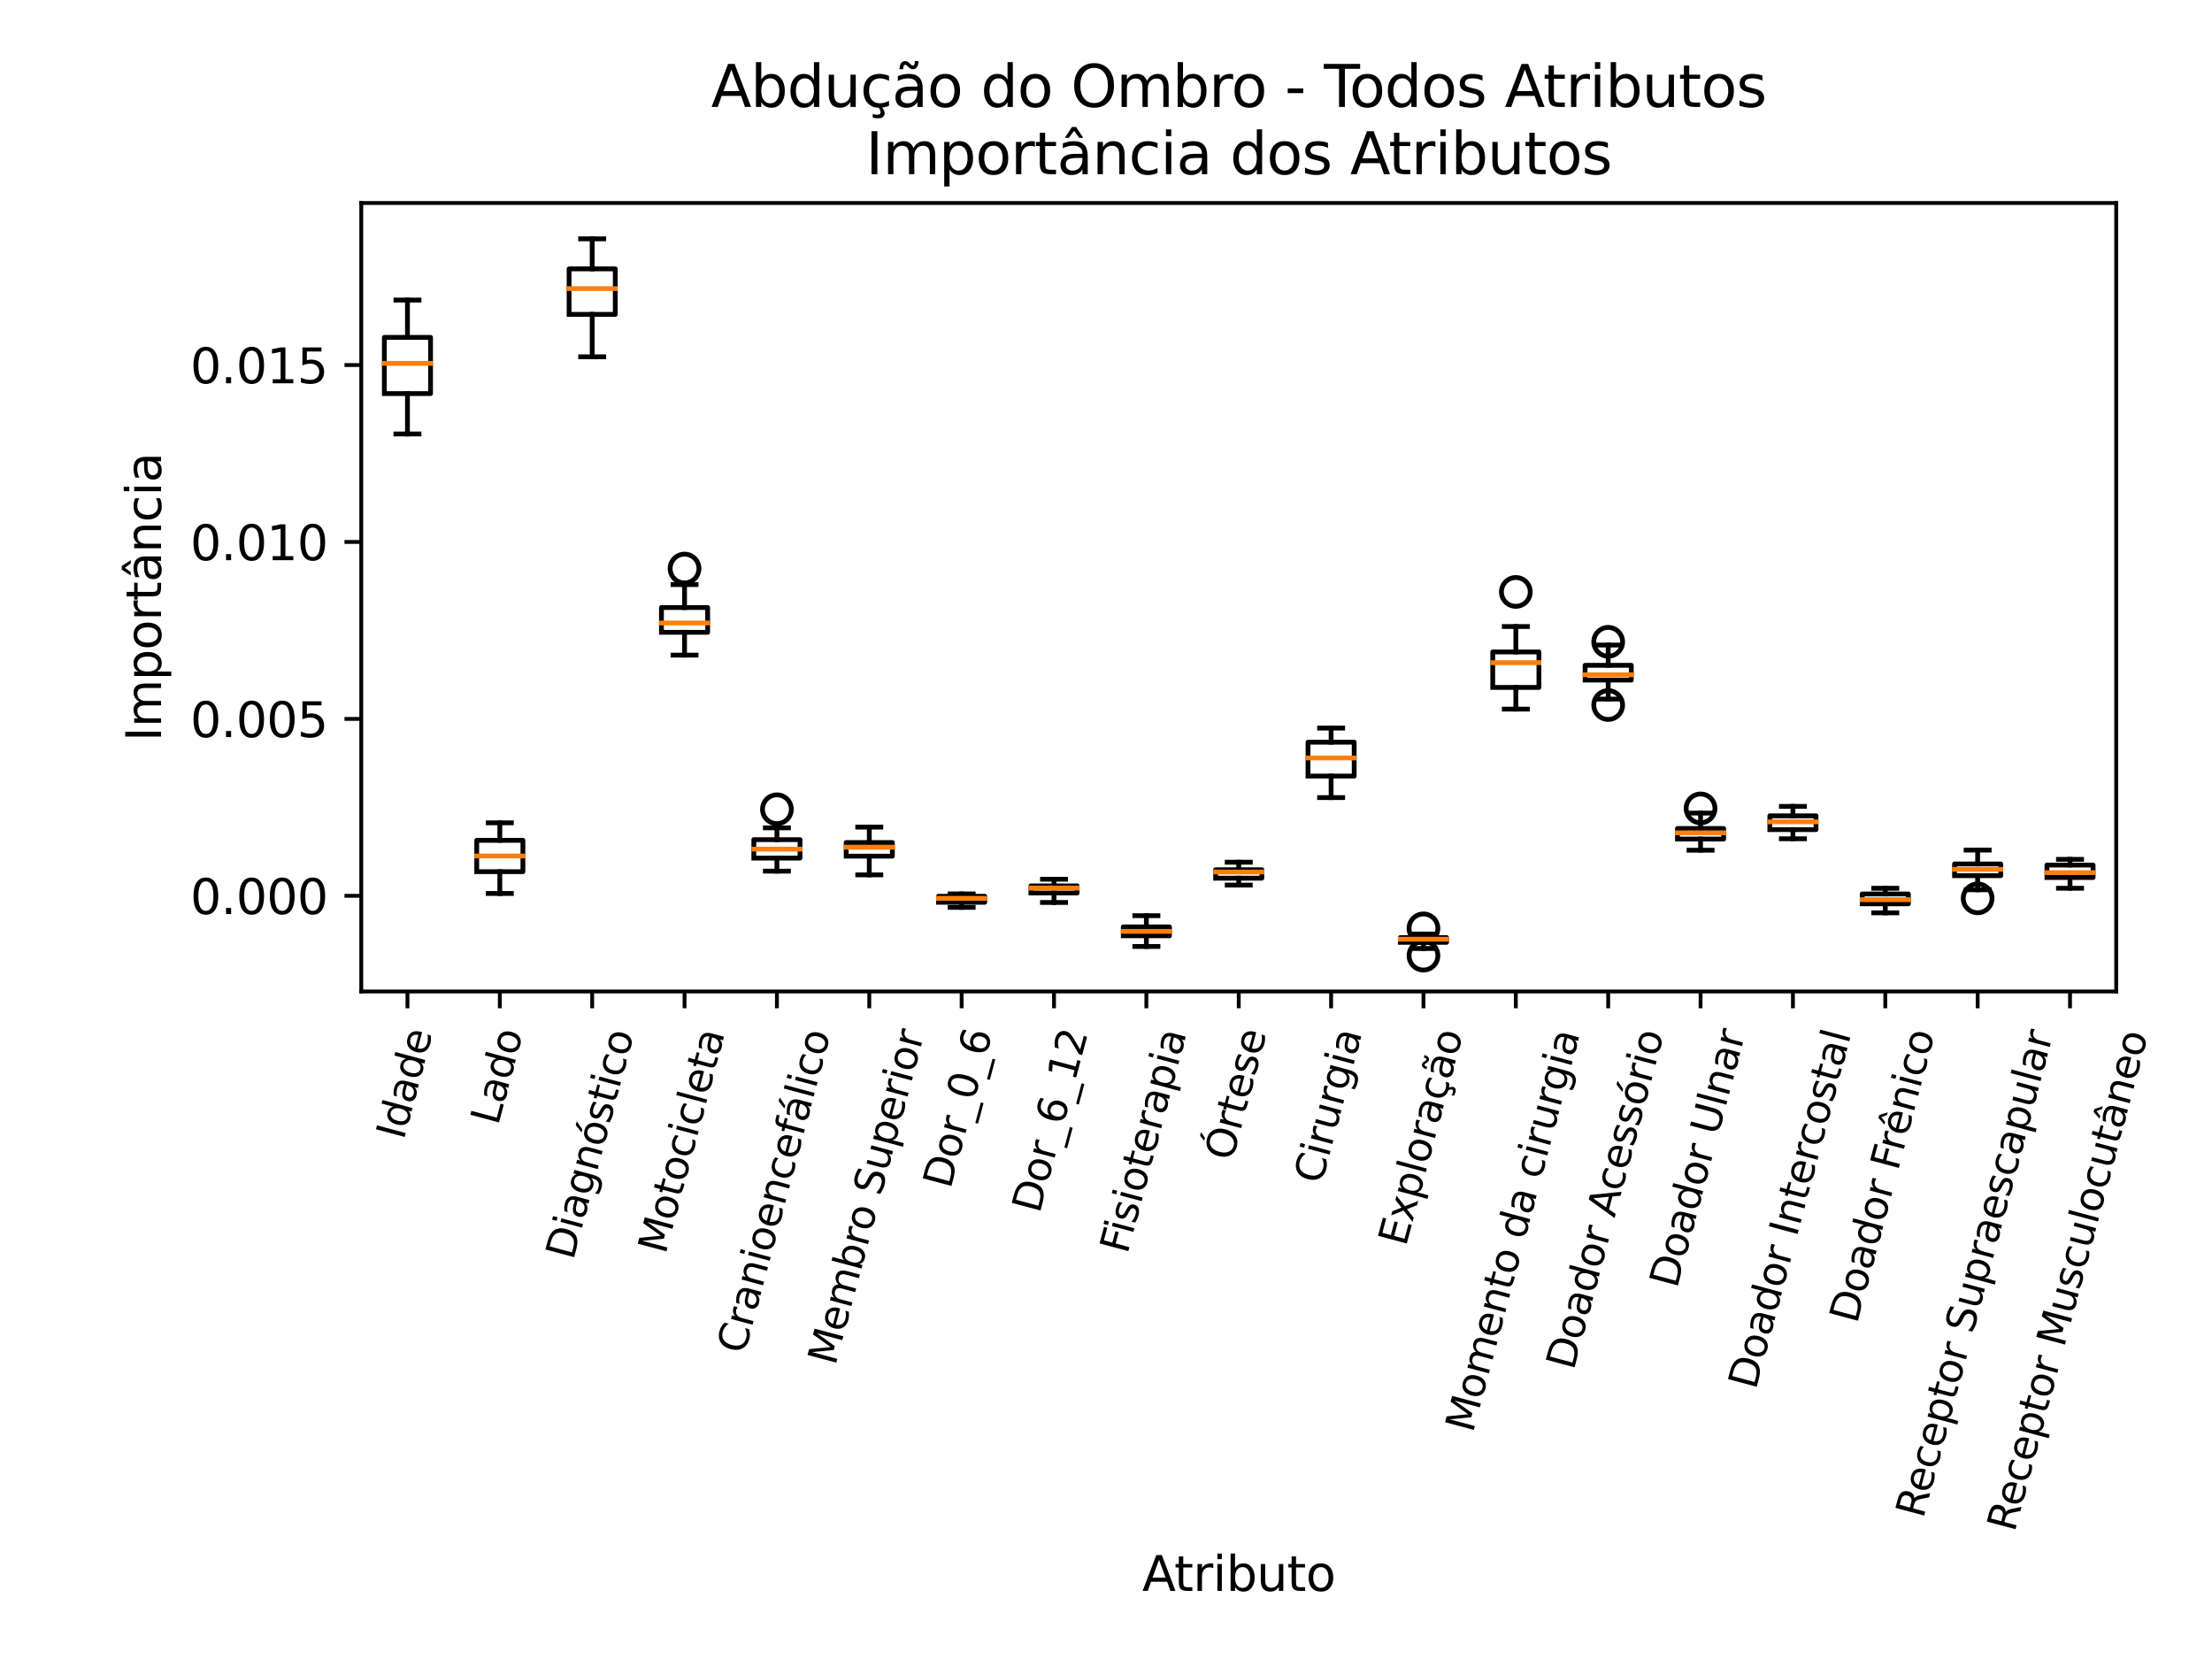 <?xml version="1.0" encoding="utf-8" standalone="no"?>
<!DOCTYPE svg PUBLIC "-//W3C//DTD SVG 1.1//EN"
  "http://www.w3.org/Graphics/SVG/1.1/DTD/svg11.dtd">
<svg xmlns:xlink="http://www.w3.org/1999/xlink" width="460.8pt" height="345.6pt" viewBox="0 0 460.8 345.6" xmlns="http://www.w3.org/2000/svg" version="1.1">
 <defs>
  <style type="text/css">*{stroke-linejoin: round; stroke-linecap: butt}</style>
 </defs>
 <g id="figure_1">
  <g id="patch_1">
   <path d="M 0 345.6 
L 460.8 345.6 
L 460.8 0 
L 0 0 
z
" style="fill: #ffffff"/>
  </g>
  <g id="axes_1">
   <g id="patch_2">
    <path d="M 75.26 206.543 
L 440.843 206.543 
L 440.843 42.288 
L 75.26 42.288 
z
" style="fill: #ffffff"/>
   </g>
   <g id="matplotlib.axis_1">
    <g id="xtick_1">
     <g id="line2d_1">
      <defs>
       <path id="mf159a19dcd" d="M 0 0 
L 0 3.5 
" style="stroke: #000000; stroke-width: 0.8"/>
      </defs>
      <g>
       <use xlink:href="#mf159a19dcd" x="84.881" y="206.543" style="stroke: #000000; stroke-width: 0.8"/>
      </g>
     </g>
     <g id="text_1">
      <!-- Idade -->
      <g transform="translate(84.09 237.652)rotate(-75)scale(0.083 -0.083)">
       <defs>
        <path id="DejaVuSans-49" d="M 628 4666 
L 1259 4666 
L 1259 0 
L 628 0 
L 628 4666 
z
" transform="scale(0.016)"/>
        <path id="DejaVuSans-64" d="M 2906 2969 
L 2906 4863 
L 3481 4863 
L 3481 0 
L 2906 0 
L 2906 525 
Q 2725 213 2448 61 
Q 2172 -91 1784 -91 
Q 1150 -91 751 415 
Q 353 922 353 1747 
Q 353 2572 751 3078 
Q 1150 3584 1784 3584 
Q 2172 3584 2448 3432 
Q 2725 3281 2906 2969 
z
M 947 1747 
Q 947 1113 1208 752 
Q 1469 391 1925 391 
Q 2381 391 2643 752 
Q 2906 1113 2906 1747 
Q 2906 2381 2643 2742 
Q 2381 3103 1925 3103 
Q 1469 3103 1208 2742 
Q 947 2381 947 1747 
z
" transform="scale(0.016)"/>
        <path id="DejaVuSans-61" d="M 2194 1759 
Q 1497 1759 1228 1600 
Q 959 1441 959 1056 
Q 959 750 1161 570 
Q 1363 391 1709 391 
Q 2188 391 2477 730 
Q 2766 1069 2766 1631 
L 2766 1759 
L 2194 1759 
z
M 3341 1997 
L 3341 0 
L 2766 0 
L 2766 531 
Q 2569 213 2275 61 
Q 1981 -91 1556 -91 
Q 1019 -91 701 211 
Q 384 513 384 1019 
Q 384 1609 779 1909 
Q 1175 2209 1959 2209 
L 2766 2209 
L 2766 2266 
Q 2766 2663 2505 2880 
Q 2244 3097 1772 3097 
Q 1472 3097 1187 3025 
Q 903 2953 641 2809 
L 641 3341 
Q 956 3463 1253 3523 
Q 1550 3584 1831 3584 
Q 2591 3584 2966 3190 
Q 3341 2797 3341 1997 
z
" transform="scale(0.016)"/>
        <path id="DejaVuSans-65" d="M 3597 1894 
L 3597 1613 
L 953 1613 
Q 991 1019 1311 708 
Q 1631 397 2203 397 
Q 2534 397 2845 478 
Q 3156 559 3463 722 
L 3463 178 
Q 3153 47 2828 -22 
Q 2503 -91 2169 -91 
Q 1331 -91 842 396 
Q 353 884 353 1716 
Q 353 2575 817 3079 
Q 1281 3584 2069 3584 
Q 2775 3584 3186 3129 
Q 3597 2675 3597 1894 
z
M 3022 2063 
Q 3016 2534 2758 2815 
Q 2500 3097 2075 3097 
Q 1594 3097 1305 2825 
Q 1016 2553 972 2059 
L 3022 2063 
z
" transform="scale(0.016)"/>
       </defs>
       <use xlink:href="#DejaVuSans-49"/>
       <use xlink:href="#DejaVuSans-64" x="29.492"/>
       <use xlink:href="#DejaVuSans-61" x="92.969"/>
       <use xlink:href="#DejaVuSans-64" x="154.248"/>
       <use xlink:href="#DejaVuSans-65" x="217.725"/>
      </g>
     </g>
    </g>
    <g id="xtick_2">
     <g id="line2d_2">
      <g>
       <use xlink:href="#mf159a19dcd" x="104.122" y="206.543" style="stroke: #000000; stroke-width: 0.8"/>
      </g>
     </g>
     <g id="text_2">
      <!-- Lado -->
      <g transform="translate(103.737 234.626)rotate(-75)scale(0.083 -0.083)">
       <defs>
        <path id="DejaVuSans-4c" d="M 628 4666 
L 1259 4666 
L 1259 531 
L 3531 531 
L 3531 0 
L 628 0 
L 628 4666 
z
" transform="scale(0.016)"/>
        <path id="DejaVuSans-6f" d="M 1959 3097 
Q 1497 3097 1228 2736 
Q 959 2375 959 1747 
Q 959 1119 1226 758 
Q 1494 397 1959 397 
Q 2419 397 2687 759 
Q 2956 1122 2956 1747 
Q 2956 2369 2687 2733 
Q 2419 3097 1959 3097 
z
M 1959 3584 
Q 2709 3584 3137 3096 
Q 3566 2609 3566 1747 
Q 3566 888 3137 398 
Q 2709 -91 1959 -91 
Q 1206 -91 779 398 
Q 353 888 353 1747 
Q 353 2609 779 3096 
Q 1206 3584 1959 3584 
z
" transform="scale(0.016)"/>
       </defs>
       <use xlink:href="#DejaVuSans-4c"/>
       <use xlink:href="#DejaVuSans-61" x="55.713"/>
       <use xlink:href="#DejaVuSans-64" x="116.992"/>
       <use xlink:href="#DejaVuSans-6f" x="180.469"/>
      </g>
     </g>
    </g>
    <g id="xtick_3">
     <g id="line2d_3">
      <g>
       <use xlink:href="#mf159a19dcd" x="123.363" y="206.543" style="stroke: #000000; stroke-width: 0.8"/>
      </g>
     </g>
     <g id="text_3">
      <!-- Diagnóstico -->
      <g transform="translate(119.391 262.688)rotate(-75)scale(0.083 -0.083)">
       <defs>
        <path id="DejaVuSans-44" d="M 1259 4147 
L 1259 519 
L 2022 519 
Q 2988 519 3436 956 
Q 3884 1394 3884 2338 
Q 3884 3275 3436 3711 
Q 2988 4147 2022 4147 
L 1259 4147 
z
M 628 4666 
L 1925 4666 
Q 3281 4666 3915 4102 
Q 4550 3538 4550 2338 
Q 4550 1131 3912 565 
Q 3275 0 1925 0 
L 628 0 
L 628 4666 
z
" transform="scale(0.016)"/>
        <path id="DejaVuSans-69" d="M 603 3500 
L 1178 3500 
L 1178 0 
L 603 0 
L 603 3500 
z
M 603 4863 
L 1178 4863 
L 1178 4134 
L 603 4134 
L 603 4863 
z
" transform="scale(0.016)"/>
        <path id="DejaVuSans-67" d="M 2906 1791 
Q 2906 2416 2648 2759 
Q 2391 3103 1925 3103 
Q 1463 3103 1205 2759 
Q 947 2416 947 1791 
Q 947 1169 1205 825 
Q 1463 481 1925 481 
Q 2391 481 2648 825 
Q 2906 1169 2906 1791 
z
M 3481 434 
Q 3481 -459 3084 -895 
Q 2688 -1331 1869 -1331 
Q 1566 -1331 1297 -1286 
Q 1028 -1241 775 -1147 
L 775 -588 
Q 1028 -725 1275 -790 
Q 1522 -856 1778 -856 
Q 2344 -856 2625 -561 
Q 2906 -266 2906 331 
L 2906 616 
Q 2728 306 2450 153 
Q 2172 0 1784 0 
Q 1141 0 747 490 
Q 353 981 353 1791 
Q 353 2603 747 3093 
Q 1141 3584 1784 3584 
Q 2172 3584 2450 3431 
Q 2728 3278 2906 2969 
L 2906 3500 
L 3481 3500 
L 3481 434 
z
" transform="scale(0.016)"/>
        <path id="DejaVuSans-6e" d="M 3513 2113 
L 3513 0 
L 2938 0 
L 2938 2094 
Q 2938 2591 2744 2837 
Q 2550 3084 2163 3084 
Q 1697 3084 1428 2787 
Q 1159 2491 1159 1978 
L 1159 0 
L 581 0 
L 581 3500 
L 1159 3500 
L 1159 2956 
Q 1366 3272 1645 3428 
Q 1925 3584 2291 3584 
Q 2894 3584 3203 3211 
Q 3513 2838 3513 2113 
z
" transform="scale(0.016)"/>
        <path id="DejaVuSans-f3" d="M 1959 3097 
Q 1497 3097 1228 2736 
Q 959 2375 959 1747 
Q 959 1119 1226 758 
Q 1494 397 1959 397 
Q 2419 397 2687 759 
Q 2956 1122 2956 1747 
Q 2956 2369 2687 2733 
Q 2419 3097 1959 3097 
z
M 1959 3584 
Q 2709 3584 3137 3096 
Q 3566 2609 3566 1747 
Q 3566 888 3137 398 
Q 2709 -91 1959 -91 
Q 1206 -91 779 398 
Q 353 888 353 1747 
Q 353 2609 779 3096 
Q 1206 3584 1959 3584 
z
M 2394 5119 
L 3016 5119 
L 1998 3944 
L 1519 3944 
L 2394 5119 
z
" transform="scale(0.016)"/>
        <path id="DejaVuSans-73" d="M 2834 3397 
L 2834 2853 
Q 2591 2978 2328 3040 
Q 2066 3103 1784 3103 
Q 1356 3103 1142 2972 
Q 928 2841 928 2578 
Q 928 2378 1081 2264 
Q 1234 2150 1697 2047 
L 1894 2003 
Q 2506 1872 2764 1633 
Q 3022 1394 3022 966 
Q 3022 478 2636 193 
Q 2250 -91 1575 -91 
Q 1294 -91 989 -36 
Q 684 19 347 128 
L 347 722 
Q 666 556 975 473 
Q 1284 391 1588 391 
Q 1994 391 2212 530 
Q 2431 669 2431 922 
Q 2431 1156 2273 1281 
Q 2116 1406 1581 1522 
L 1381 1569 
Q 847 1681 609 1914 
Q 372 2147 372 2553 
Q 372 3047 722 3315 
Q 1072 3584 1716 3584 
Q 2034 3584 2315 3537 
Q 2597 3491 2834 3397 
z
" transform="scale(0.016)"/>
        <path id="DejaVuSans-74" d="M 1172 4494 
L 1172 3500 
L 2356 3500 
L 2356 3053 
L 1172 3053 
L 1172 1153 
Q 1172 725 1289 603 
Q 1406 481 1766 481 
L 2356 481 
L 2356 0 
L 1766 0 
Q 1100 0 847 248 
Q 594 497 594 1153 
L 594 3053 
L 172 3053 
L 172 3500 
L 594 3500 
L 594 4494 
L 1172 4494 
z
" transform="scale(0.016)"/>
        <path id="DejaVuSans-63" d="M 3122 3366 
L 3122 2828 
Q 2878 2963 2633 3030 
Q 2388 3097 2138 3097 
Q 1578 3097 1268 2742 
Q 959 2388 959 1747 
Q 959 1106 1268 751 
Q 1578 397 2138 397 
Q 2388 397 2633 464 
Q 2878 531 3122 666 
L 3122 134 
Q 2881 22 2623 -34 
Q 2366 -91 2075 -91 
Q 1284 -91 818 406 
Q 353 903 353 1747 
Q 353 2603 823 3093 
Q 1294 3584 2113 3584 
Q 2378 3584 2631 3529 
Q 2884 3475 3122 3366 
z
" transform="scale(0.016)"/>
       </defs>
       <use xlink:href="#DejaVuSans-44"/>
       <use xlink:href="#DejaVuSans-69" x="77.002"/>
       <use xlink:href="#DejaVuSans-61" x="104.785"/>
       <use xlink:href="#DejaVuSans-67" x="166.064"/>
       <use xlink:href="#DejaVuSans-6e" x="229.541"/>
       <use xlink:href="#DejaVuSans-f3" x="292.92"/>
       <use xlink:href="#DejaVuSans-73" x="354.102"/>
       <use xlink:href="#DejaVuSans-74" x="406.201"/>
       <use xlink:href="#DejaVuSans-69" x="445.41"/>
       <use xlink:href="#DejaVuSans-63" x="473.193"/>
       <use xlink:href="#DejaVuSans-6f" x="528.174"/>
      </g>
     </g>
    </g>
    <g id="xtick_4">
     <g id="line2d_4">
      <g>
       <use xlink:href="#mf159a19dcd" x="142.604" y="206.543" style="stroke: #000000; stroke-width: 0.8"/>
      </g>
     </g>
     <g id="text_4">
      <!-- Motocicleta -->
      <g transform="translate(138.622 261.479)rotate(-75)scale(0.083 -0.083)">
       <defs>
        <path id="DejaVuSans-4d" d="M 628 4666 
L 1569 4666 
L 2759 1491 
L 3956 4666 
L 4897 4666 
L 4897 0 
L 4281 0 
L 4281 4097 
L 3078 897 
L 2444 897 
L 1241 4097 
L 1241 0 
L 628 0 
L 628 4666 
z
" transform="scale(0.016)"/>
        <path id="DejaVuSans-6c" d="M 603 4863 
L 1178 4863 
L 1178 0 
L 603 0 
L 603 4863 
z
" transform="scale(0.016)"/>
       </defs>
       <use xlink:href="#DejaVuSans-4d"/>
       <use xlink:href="#DejaVuSans-6f" x="86.279"/>
       <use xlink:href="#DejaVuSans-74" x="147.461"/>
       <use xlink:href="#DejaVuSans-6f" x="186.67"/>
       <use xlink:href="#DejaVuSans-63" x="247.852"/>
       <use xlink:href="#DejaVuSans-69" x="302.832"/>
       <use xlink:href="#DejaVuSans-63" x="330.615"/>
       <use xlink:href="#DejaVuSans-6c" x="385.596"/>
       <use xlink:href="#DejaVuSans-65" x="413.379"/>
       <use xlink:href="#DejaVuSans-74" x="474.902"/>
       <use xlink:href="#DejaVuSans-61" x="514.111"/>
      </g>
     </g>
    </g>
    <g id="xtick_5">
     <g id="line2d_5">
      <g>
       <use xlink:href="#mf159a19dcd" x="161.845" y="206.543" style="stroke: #000000; stroke-width: 0.8"/>
      </g>
     </g>
     <g id="text_5">
      <!-- Cranioencefálico -->
      <g transform="translate(155.073 282.302)rotate(-75)scale(0.083 -0.083)">
       <defs>
        <path id="DejaVuSans-43" d="M 4122 4306 
L 4122 3641 
Q 3803 3938 3442 4084 
Q 3081 4231 2675 4231 
Q 1875 4231 1450 3742 
Q 1025 3253 1025 2328 
Q 1025 1406 1450 917 
Q 1875 428 2675 428 
Q 3081 428 3442 575 
Q 3803 722 4122 1019 
L 4122 359 
Q 3791 134 3420 21 
Q 3050 -91 2638 -91 
Q 1578 -91 968 557 
Q 359 1206 359 2328 
Q 359 3453 968 4101 
Q 1578 4750 2638 4750 
Q 3056 4750 3426 4639 
Q 3797 4528 4122 4306 
z
" transform="scale(0.016)"/>
        <path id="DejaVuSans-72" d="M 2631 2963 
Q 2534 3019 2420 3045 
Q 2306 3072 2169 3072 
Q 1681 3072 1420 2755 
Q 1159 2438 1159 1844 
L 1159 0 
L 581 0 
L 581 3500 
L 1159 3500 
L 1159 2956 
Q 1341 3275 1631 3429 
Q 1922 3584 2338 3584 
Q 2397 3584 2469 3576 
Q 2541 3569 2628 3553 
L 2631 2963 
z
" transform="scale(0.016)"/>
        <path id="DejaVuSans-66" d="M 2375 4863 
L 2375 4384 
L 1825 4384 
Q 1516 4384 1395 4259 
Q 1275 4134 1275 3809 
L 1275 3500 
L 2222 3500 
L 2222 3053 
L 1275 3053 
L 1275 0 
L 697 0 
L 697 3053 
L 147 3053 
L 147 3500 
L 697 3500 
L 697 3744 
Q 697 4328 969 4595 
Q 1241 4863 1831 4863 
L 2375 4863 
z
" transform="scale(0.016)"/>
        <path id="DejaVuSans-e1" d="M 2194 1759 
Q 1497 1759 1228 1600 
Q 959 1441 959 1056 
Q 959 750 1161 570 
Q 1363 391 1709 391 
Q 2188 391 2477 730 
Q 2766 1069 2766 1631 
L 2766 1759 
L 2194 1759 
z
M 3341 1997 
L 3341 0 
L 2766 0 
L 2766 531 
Q 2569 213 2275 61 
Q 1981 -91 1556 -91 
Q 1019 -91 701 211 
Q 384 513 384 1019 
Q 384 1609 779 1909 
Q 1175 2209 1959 2209 
L 2766 2209 
L 2766 2266 
Q 2766 2663 2505 2880 
Q 2244 3097 1772 3097 
Q 1472 3097 1187 3025 
Q 903 2953 641 2809 
L 641 3341 
Q 956 3463 1253 3523 
Q 1550 3584 1831 3584 
Q 2591 3584 2966 3190 
Q 3341 2797 3341 1997 
z
M 2290 5119 
L 2912 5119 
L 1894 3944 
L 1415 3944 
L 2290 5119 
z
" transform="scale(0.016)"/>
       </defs>
       <use xlink:href="#DejaVuSans-43"/>
       <use xlink:href="#DejaVuSans-72" x="69.824"/>
       <use xlink:href="#DejaVuSans-61" x="110.938"/>
       <use xlink:href="#DejaVuSans-6e" x="172.217"/>
       <use xlink:href="#DejaVuSans-69" x="235.596"/>
       <use xlink:href="#DejaVuSans-6f" x="263.379"/>
       <use xlink:href="#DejaVuSans-65" x="324.561"/>
       <use xlink:href="#DejaVuSans-6e" x="386.084"/>
       <use xlink:href="#DejaVuSans-63" x="449.463"/>
       <use xlink:href="#DejaVuSans-65" x="504.443"/>
       <use xlink:href="#DejaVuSans-66" x="565.967"/>
       <use xlink:href="#DejaVuSans-e1" x="601.172"/>
       <use xlink:href="#DejaVuSans-6c" x="662.451"/>
       <use xlink:href="#DejaVuSans-69" x="690.234"/>
       <use xlink:href="#DejaVuSans-63" x="718.018"/>
       <use xlink:href="#DejaVuSans-6f" x="772.998"/>
      </g>
     </g>
    </g>
    <g id="xtick_6">
     <g id="line2d_6">
      <g>
       <use xlink:href="#mf159a19dcd" x="181.087" y="206.543" style="stroke: #000000; stroke-width: 0.8"/>
      </g>
     </g>
     <g id="text_6">
      <!-- Membro Superior -->
      <g transform="translate(173.997 284.667)rotate(-75)scale(0.083 -0.083)">
       <defs>
        <path id="DejaVuSans-6d" d="M 3328 2828 
Q 3544 3216 3844 3400 
Q 4144 3584 4550 3584 
Q 5097 3584 5394 3201 
Q 5691 2819 5691 2113 
L 5691 0 
L 5113 0 
L 5113 2094 
Q 5113 2597 4934 2840 
Q 4756 3084 4391 3084 
Q 3944 3084 3684 2787 
Q 3425 2491 3425 1978 
L 3425 0 
L 2847 0 
L 2847 2094 
Q 2847 2600 2669 2842 
Q 2491 3084 2119 3084 
Q 1678 3084 1418 2786 
Q 1159 2488 1159 1978 
L 1159 0 
L 581 0 
L 581 3500 
L 1159 3500 
L 1159 2956 
Q 1356 3278 1631 3431 
Q 1906 3584 2284 3584 
Q 2666 3584 2933 3390 
Q 3200 3197 3328 2828 
z
" transform="scale(0.016)"/>
        <path id="DejaVuSans-62" d="M 3116 1747 
Q 3116 2381 2855 2742 
Q 2594 3103 2138 3103 
Q 1681 3103 1420 2742 
Q 1159 2381 1159 1747 
Q 1159 1113 1420 752 
Q 1681 391 2138 391 
Q 2594 391 2855 752 
Q 3116 1113 3116 1747 
z
M 1159 2969 
Q 1341 3281 1617 3432 
Q 1894 3584 2278 3584 
Q 2916 3584 3314 3078 
Q 3713 2572 3713 1747 
Q 3713 922 3314 415 
Q 2916 -91 2278 -91 
Q 1894 -91 1617 61 
Q 1341 213 1159 525 
L 1159 0 
L 581 0 
L 581 4863 
L 1159 4863 
L 1159 2969 
z
" transform="scale(0.016)"/>
        <path id="DejaVuSans-20" transform="scale(0.016)"/>
        <path id="DejaVuSans-53" d="M 3425 4513 
L 3425 3897 
Q 3066 4069 2747 4153 
Q 2428 4238 2131 4238 
Q 1616 4238 1336 4038 
Q 1056 3838 1056 3469 
Q 1056 3159 1242 3001 
Q 1428 2844 1947 2747 
L 2328 2669 
Q 3034 2534 3370 2195 
Q 3706 1856 3706 1288 
Q 3706 609 3251 259 
Q 2797 -91 1919 -91 
Q 1588 -91 1214 -16 
Q 841 59 441 206 
L 441 856 
Q 825 641 1194 531 
Q 1563 422 1919 422 
Q 2459 422 2753 634 
Q 3047 847 3047 1241 
Q 3047 1584 2836 1778 
Q 2625 1972 2144 2069 
L 1759 2144 
Q 1053 2284 737 2584 
Q 422 2884 422 3419 
Q 422 4038 858 4394 
Q 1294 4750 2059 4750 
Q 2388 4750 2728 4690 
Q 3069 4631 3425 4513 
z
" transform="scale(0.016)"/>
        <path id="DejaVuSans-75" d="M 544 1381 
L 544 3500 
L 1119 3500 
L 1119 1403 
Q 1119 906 1312 657 
Q 1506 409 1894 409 
Q 2359 409 2629 706 
Q 2900 1003 2900 1516 
L 2900 3500 
L 3475 3500 
L 3475 0 
L 2900 0 
L 2900 538 
Q 2691 219 2414 64 
Q 2138 -91 1772 -91 
Q 1169 -91 856 284 
Q 544 659 544 1381 
z
M 1991 3584 
L 1991 3584 
z
" transform="scale(0.016)"/>
        <path id="DejaVuSans-70" d="M 1159 525 
L 1159 -1331 
L 581 -1331 
L 581 3500 
L 1159 3500 
L 1159 2969 
Q 1341 3281 1617 3432 
Q 1894 3584 2278 3584 
Q 2916 3584 3314 3078 
Q 3713 2572 3713 1747 
Q 3713 922 3314 415 
Q 2916 -91 2278 -91 
Q 1894 -91 1617 61 
Q 1341 213 1159 525 
z
M 3116 1747 
Q 3116 2381 2855 2742 
Q 2594 3103 2138 3103 
Q 1681 3103 1420 2742 
Q 1159 2381 1159 1747 
Q 1159 1113 1420 752 
Q 1681 391 2138 391 
Q 2594 391 2855 752 
Q 3116 1113 3116 1747 
z
" transform="scale(0.016)"/>
       </defs>
       <use xlink:href="#DejaVuSans-4d"/>
       <use xlink:href="#DejaVuSans-65" x="86.279"/>
       <use xlink:href="#DejaVuSans-6d" x="147.803"/>
       <use xlink:href="#DejaVuSans-62" x="245.215"/>
       <use xlink:href="#DejaVuSans-72" x="308.691"/>
       <use xlink:href="#DejaVuSans-6f" x="347.555"/>
       <use xlink:href="#DejaVuSans-20" x="408.736"/>
       <use xlink:href="#DejaVuSans-53" x="440.523"/>
       <use xlink:href="#DejaVuSans-75" x="504"/>
       <use xlink:href="#DejaVuSans-70" x="567.379"/>
       <use xlink:href="#DejaVuSans-65" x="630.855"/>
       <use xlink:href="#DejaVuSans-72" x="692.379"/>
       <use xlink:href="#DejaVuSans-69" x="733.492"/>
       <use xlink:href="#DejaVuSans-6f" x="761.275"/>
       <use xlink:href="#DejaVuSans-72" x="822.457"/>
      </g>
     </g>
    </g>
    <g id="xtick_7">
     <g id="line2d_7">
      <g>
       <use xlink:href="#mf159a19dcd" x="200.328" y="206.543" style="stroke: #000000; stroke-width: 0.8"/>
      </g>
     </g>
     <g id="text_7">
      <!-- Dor_0_6 -->
      <g transform="translate(197.983 247.854)rotate(-75)scale(0.083 -0.083)">
       <defs>
        <path id="DejaVuSans-5f" d="M 3263 -1063 
L 3263 -1509 
L -63 -1509 
L -63 -1063 
L 3263 -1063 
z
" transform="scale(0.016)"/>
        <path id="DejaVuSans-30" d="M 2034 4250 
Q 1547 4250 1301 3770 
Q 1056 3291 1056 2328 
Q 1056 1369 1301 889 
Q 1547 409 2034 409 
Q 2525 409 2770 889 
Q 3016 1369 3016 2328 
Q 3016 3291 2770 3770 
Q 2525 4250 2034 4250 
z
M 2034 4750 
Q 2819 4750 3233 4129 
Q 3647 3509 3647 2328 
Q 3647 1150 3233 529 
Q 2819 -91 2034 -91 
Q 1250 -91 836 529 
Q 422 1150 422 2328 
Q 422 3509 836 4129 
Q 1250 4750 2034 4750 
z
" transform="scale(0.016)"/>
        <path id="DejaVuSans-36" d="M 2113 2584 
Q 1688 2584 1439 2293 
Q 1191 2003 1191 1497 
Q 1191 994 1439 701 
Q 1688 409 2113 409 
Q 2538 409 2786 701 
Q 3034 994 3034 1497 
Q 3034 2003 2786 2293 
Q 2538 2584 2113 2584 
z
M 3366 4563 
L 3366 3988 
Q 3128 4100 2886 4159 
Q 2644 4219 2406 4219 
Q 1781 4219 1451 3797 
Q 1122 3375 1075 2522 
Q 1259 2794 1537 2939 
Q 1816 3084 2150 3084 
Q 2853 3084 3261 2657 
Q 3669 2231 3669 1497 
Q 3669 778 3244 343 
Q 2819 -91 2113 -91 
Q 1303 -91 875 529 
Q 447 1150 447 2328 
Q 447 3434 972 4092 
Q 1497 4750 2381 4750 
Q 2619 4750 2861 4703 
Q 3103 4656 3366 4563 
z
" transform="scale(0.016)"/>
       </defs>
       <use xlink:href="#DejaVuSans-44"/>
       <use xlink:href="#DejaVuSans-6f" x="77.002"/>
       <use xlink:href="#DejaVuSans-72" x="138.184"/>
       <use xlink:href="#DejaVuSans-5f" x="179.297"/>
       <use xlink:href="#DejaVuSans-30" x="229.297"/>
       <use xlink:href="#DejaVuSans-5f" x="292.92"/>
       <use xlink:href="#DejaVuSans-36" x="342.92"/>
      </g>
     </g>
    </g>
    <g id="xtick_8">
     <g id="line2d_8">
      <g>
       <use xlink:href="#mf159a19dcd" x="219.569" y="206.543" style="stroke: #000000; stroke-width: 0.8"/>
      </g>
     </g>
     <g id="text_8">
      <!-- Dor_6_12 -->
      <g transform="translate(216.538 252.974)rotate(-75)scale(0.083 -0.083)">
       <defs>
        <path id="DejaVuSans-31" d="M 794 531 
L 1825 531 
L 1825 4091 
L 703 3866 
L 703 4441 
L 1819 4666 
L 2450 4666 
L 2450 531 
L 3481 531 
L 3481 0 
L 794 0 
L 794 531 
z
" transform="scale(0.016)"/>
        <path id="DejaVuSans-32" d="M 1228 531 
L 3431 531 
L 3431 0 
L 469 0 
L 469 531 
Q 828 903 1448 1529 
Q 2069 2156 2228 2338 
Q 2531 2678 2651 2914 
Q 2772 3150 2772 3378 
Q 2772 3750 2511 3984 
Q 2250 4219 1831 4219 
Q 1534 4219 1204 4116 
Q 875 4013 500 3803 
L 500 4441 
Q 881 4594 1212 4672 
Q 1544 4750 1819 4750 
Q 2544 4750 2975 4387 
Q 3406 4025 3406 3419 
Q 3406 3131 3298 2873 
Q 3191 2616 2906 2266 
Q 2828 2175 2409 1742 
Q 1991 1309 1228 531 
z
" transform="scale(0.016)"/>
       </defs>
       <use xlink:href="#DejaVuSans-44"/>
       <use xlink:href="#DejaVuSans-6f" x="77.002"/>
       <use xlink:href="#DejaVuSans-72" x="138.184"/>
       <use xlink:href="#DejaVuSans-5f" x="179.297"/>
       <use xlink:href="#DejaVuSans-36" x="229.297"/>
       <use xlink:href="#DejaVuSans-5f" x="292.92"/>
       <use xlink:href="#DejaVuSans-31" x="342.92"/>
       <use xlink:href="#DejaVuSans-32" x="406.543"/>
      </g>
     </g>
    </g>
    <g id="xtick_9">
     <g id="line2d_9">
      <g>
       <use xlink:href="#mf159a19dcd" x="238.81" y="206.543" style="stroke: #000000; stroke-width: 0.8"/>
      </g>
     </g>
     <g id="text_9">
      <!-- Fisioterapia -->
      <g transform="translate(234.834 261.429)rotate(-75)scale(0.083 -0.083)">
       <defs>
        <path id="DejaVuSans-46" d="M 628 4666 
L 3309 4666 
L 3309 4134 
L 1259 4134 
L 1259 2759 
L 3109 2759 
L 3109 2228 
L 1259 2228 
L 1259 0 
L 628 0 
L 628 4666 
z
" transform="scale(0.016)"/>
       </defs>
       <use xlink:href="#DejaVuSans-46"/>
       <use xlink:href="#DejaVuSans-69" x="50.27"/>
       <use xlink:href="#DejaVuSans-73" x="78.053"/>
       <use xlink:href="#DejaVuSans-69" x="130.152"/>
       <use xlink:href="#DejaVuSans-6f" x="157.936"/>
       <use xlink:href="#DejaVuSans-74" x="219.117"/>
       <use xlink:href="#DejaVuSans-65" x="258.326"/>
       <use xlink:href="#DejaVuSans-72" x="319.85"/>
       <use xlink:href="#DejaVuSans-61" x="360.963"/>
       <use xlink:href="#DejaVuSans-70" x="422.242"/>
       <use xlink:href="#DejaVuSans-69" x="485.719"/>
       <use xlink:href="#DejaVuSans-61" x="513.502"/>
      </g>
     </g>
    </g>
    <g id="xtick_10">
     <g id="line2d_10">
      <g>
       <use xlink:href="#mf159a19dcd" x="258.051" y="206.543" style="stroke: #000000; stroke-width: 0.8"/>
      </g>
     </g>
     <g id="text_10">
      <!-- Órtese -->
      <g transform="translate(256.669 242.07)rotate(-75)scale(0.083 -0.083)">
       <defs>
        <path id="DejaVuSans-d3" d="M 2522 4238 
Q 1834 4238 1429 3725 
Q 1025 3213 1025 2328 
Q 1025 1447 1429 934 
Q 1834 422 2522 422 
Q 3209 422 3611 934 
Q 4013 1447 4013 2328 
Q 4013 3213 3611 3725 
Q 3209 4238 2522 4238 
z
M 2522 4750 
Q 3503 4750 4090 4092 
Q 4678 3434 4678 2328 
Q 4678 1225 4090 567 
Q 3503 -91 2522 -91 
Q 1538 -91 948 565 
Q 359 1222 359 2328 
Q 359 3434 948 4092 
Q 1538 4750 2522 4750 
z
M 2692 5921 
L 3270 5921 
L 2558 5096 
L 2079 5096 
L 2692 5921 
z
" transform="scale(0.016)"/>
       </defs>
       <use xlink:href="#DejaVuSans-d3"/>
       <use xlink:href="#DejaVuSans-72" x="78.711"/>
       <use xlink:href="#DejaVuSans-74" x="119.824"/>
       <use xlink:href="#DejaVuSans-65" x="159.033"/>
       <use xlink:href="#DejaVuSans-73" x="220.557"/>
       <use xlink:href="#DejaVuSans-65" x="272.656"/>
      </g>
     </g>
    </g>
    <g id="xtick_11">
     <g id="line2d_11">
      <g>
       <use xlink:href="#mf159a19dcd" x="277.293" y="206.543" style="stroke: #000000; stroke-width: 0.8"/>
      </g>
     </g>
     <g id="text_11">
      <!-- Cirurgia -->
      <g transform="translate(275.266 246.883)rotate(-75)scale(0.083 -0.083)">
       <use xlink:href="#DejaVuSans-43"/>
       <use xlink:href="#DejaVuSans-69" x="69.824"/>
       <use xlink:href="#DejaVuSans-72" x="97.607"/>
       <use xlink:href="#DejaVuSans-75" x="138.721"/>
       <use xlink:href="#DejaVuSans-72" x="202.1"/>
       <use xlink:href="#DejaVuSans-67" x="241.463"/>
       <use xlink:href="#DejaVuSans-69" x="304.939"/>
       <use xlink:href="#DejaVuSans-61" x="332.723"/>
      </g>
     </g>
    </g>
    <g id="xtick_12">
     <g id="line2d_12">
      <g>
       <use xlink:href="#mf159a19dcd" x="296.534" y="206.543" style="stroke: #000000; stroke-width: 0.8"/>
      </g>
     </g>
     <g id="text_12">
      <!-- Exploração -->
      <g transform="translate(292.843 259.848)rotate(-75)scale(0.083 -0.083)">
       <defs>
        <path id="DejaVuSans-45" d="M 628 4666 
L 3578 4666 
L 3578 4134 
L 1259 4134 
L 1259 2753 
L 3481 2753 
L 3481 2222 
L 1259 2222 
L 1259 531 
L 3634 531 
L 3634 0 
L 628 0 
L 628 4666 
z
" transform="scale(0.016)"/>
        <path id="DejaVuSans-78" d="M 3513 3500 
L 2247 1797 
L 3578 0 
L 2900 0 
L 1881 1375 
L 863 0 
L 184 0 
L 1544 1831 
L 300 3500 
L 978 3500 
L 1906 2253 
L 2834 3500 
L 3513 3500 
z
" transform="scale(0.016)"/>
        <path id="DejaVuSans-e7" d="M 3122 3366 
L 3122 2828 
Q 2878 2963 2633 3030 
Q 2388 3097 2138 3097 
Q 1578 3097 1268 2742 
Q 959 2388 959 1747 
Q 959 1106 1268 751 
Q 1578 397 2138 397 
Q 2388 397 2633 464 
Q 2878 531 3122 666 
L 3122 134 
Q 2881 22 2623 -34 
Q 2366 -91 2075 -91 
Q 1284 -91 818 406 
Q 353 903 353 1747 
Q 353 2603 823 3093 
Q 1294 3584 2113 3584 
Q 2378 3584 2631 3529 
Q 2884 3475 3122 3366 
z
M 2311 0 
Q 2482 -194 2566 -358 
Q 2651 -522 2651 -672 
Q 2651 -950 2463 -1092 
Q 2276 -1234 1907 -1234 
Q 1764 -1234 1628 -1215 
Q 1492 -1197 1357 -1159 
L 1357 -750 
Q 1464 -803 1579 -826 
Q 1695 -850 1842 -850 
Q 2026 -850 2120 -775 
Q 2214 -700 2214 -556 
Q 2214 -463 2146 -327 
Q 2079 -191 1939 0 
L 2311 0 
z
" transform="scale(0.016)"/>
        <path id="DejaVuSans-e3" d="M 2194 1759 
Q 1497 1759 1228 1600 
Q 959 1441 959 1056 
Q 959 750 1161 570 
Q 1363 391 1709 391 
Q 2188 391 2477 730 
Q 2766 1069 2766 1631 
L 2766 1759 
L 2194 1759 
z
M 3341 1997 
L 3341 0 
L 2766 0 
L 2766 531 
Q 2569 213 2275 61 
Q 1981 -91 1556 -91 
Q 1019 -91 701 211 
Q 384 513 384 1019 
Q 384 1609 779 1909 
Q 1175 2209 1959 2209 
L 2766 2209 
L 2766 2266 
Q 2766 2663 2505 2880 
Q 2244 3097 1772 3097 
Q 1472 3097 1187 3025 
Q 903 2953 641 2809 
L 641 3341 
Q 956 3463 1253 3523 
Q 1550 3584 1831 3584 
Q 2591 3584 2966 3190 
Q 3341 2797 3341 1997 
z
M 1844 4281 
L 1665 4453 
Q 1597 4516 1545 4545 
Q 1494 4575 1453 4575 
Q 1334 4575 1278 4461 
Q 1222 4347 1215 4091 
L 825 4091 
Q 831 4513 990 4742 
Q 1150 4972 1434 4972 
Q 1553 4972 1653 4928 
Q 1753 4884 1869 4781 
L 2047 4609 
Q 2115 4547 2167 4517 
Q 2219 4488 2259 4488 
Q 2378 4488 2434 4602 
Q 2490 4716 2497 4972 
L 2887 4972 
Q 2881 4550 2721 4320 
Q 2562 4091 2278 4091 
Q 2159 4091 2059 4134 
Q 1959 4178 1844 4281 
z
" transform="scale(0.016)"/>
       </defs>
       <use xlink:href="#DejaVuSans-45"/>
       <use xlink:href="#DejaVuSans-78" x="63.184"/>
       <use xlink:href="#DejaVuSans-70" x="122.363"/>
       <use xlink:href="#DejaVuSans-6c" x="185.84"/>
       <use xlink:href="#DejaVuSans-6f" x="213.623"/>
       <use xlink:href="#DejaVuSans-72" x="274.805"/>
       <use xlink:href="#DejaVuSans-61" x="315.918"/>
       <use xlink:href="#DejaVuSans-e7" x="377.197"/>
       <use xlink:href="#DejaVuSans-e3" x="432.178"/>
       <use xlink:href="#DejaVuSans-6f" x="493.457"/>
      </g>
     </g>
    </g>
    <g id="xtick_13">
     <g id="line2d_13">
      <g>
       <use xlink:href="#mf159a19dcd" x="315.775" y="206.543" style="stroke: #000000; stroke-width: 0.8"/>
      </g>
     </g>
     <g id="text_13">
      <!-- Momento da cirurgia -->
      <g transform="translate(306.81 298.672)rotate(-75)scale(0.083 -0.083)">
       <use xlink:href="#DejaVuSans-4d"/>
       <use xlink:href="#DejaVuSans-6f" x="86.279"/>
       <use xlink:href="#DejaVuSans-6d" x="147.461"/>
       <use xlink:href="#DejaVuSans-65" x="244.873"/>
       <use xlink:href="#DejaVuSans-6e" x="306.396"/>
       <use xlink:href="#DejaVuSans-74" x="369.775"/>
       <use xlink:href="#DejaVuSans-6f" x="408.984"/>
       <use xlink:href="#DejaVuSans-20" x="470.166"/>
       <use xlink:href="#DejaVuSans-64" x="501.953"/>
       <use xlink:href="#DejaVuSans-61" x="565.43"/>
       <use xlink:href="#DejaVuSans-20" x="626.709"/>
       <use xlink:href="#DejaVuSans-63" x="658.496"/>
       <use xlink:href="#DejaVuSans-69" x="713.477"/>
       <use xlink:href="#DejaVuSans-72" x="741.26"/>
       <use xlink:href="#DejaVuSans-75" x="782.373"/>
       <use xlink:href="#DejaVuSans-72" x="845.752"/>
       <use xlink:href="#DejaVuSans-67" x="885.115"/>
       <use xlink:href="#DejaVuSans-69" x="948.592"/>
       <use xlink:href="#DejaVuSans-61" x="976.375"/>
      </g>
     </g>
    </g>
    <g id="xtick_14">
     <g id="line2d_14">
      <g>
       <use xlink:href="#mf159a19dcd" x="335.016" y="206.543" style="stroke: #000000; stroke-width: 0.8"/>
      </g>
     </g>
     <g id="text_14">
      <!-- Doador Acessório -->
      <g transform="translate(327.797 285.638)rotate(-75)scale(0.083 -0.083)">
       <defs>
        <path id="DejaVuSans-41" d="M 2188 4044 
L 1331 1722 
L 3047 1722 
L 2188 4044 
z
M 1831 4666 
L 2547 4666 
L 4325 0 
L 3669 0 
L 3244 1197 
L 1141 1197 
L 716 0 
L 50 0 
L 1831 4666 
z
" transform="scale(0.016)"/>
       </defs>
       <use xlink:href="#DejaVuSans-44"/>
       <use xlink:href="#DejaVuSans-6f" x="77.002"/>
       <use xlink:href="#DejaVuSans-61" x="138.184"/>
       <use xlink:href="#DejaVuSans-64" x="199.463"/>
       <use xlink:href="#DejaVuSans-6f" x="262.939"/>
       <use xlink:href="#DejaVuSans-72" x="324.121"/>
       <use xlink:href="#DejaVuSans-20" x="365.234"/>
       <use xlink:href="#DejaVuSans-41" x="397.021"/>
       <use xlink:href="#DejaVuSans-63" x="463.68"/>
       <use xlink:href="#DejaVuSans-65" x="518.66"/>
       <use xlink:href="#DejaVuSans-73" x="580.184"/>
       <use xlink:href="#DejaVuSans-73" x="632.283"/>
       <use xlink:href="#DejaVuSans-f3" x="684.383"/>
       <use xlink:href="#DejaVuSans-72" x="745.564"/>
       <use xlink:href="#DejaVuSans-69" x="786.678"/>
       <use xlink:href="#DejaVuSans-6f" x="814.461"/>
      </g>
     </g>
    </g>
    <g id="xtick_15">
     <g id="line2d_15">
      <g>
       <use xlink:href="#mf159a19dcd" x="354.257" y="206.543" style="stroke: #000000; stroke-width: 0.8"/>
      </g>
     </g>
     <g id="text_15">
      <!-- Doador Ulnar -->
      <g transform="translate(349.322 268.589)rotate(-75)scale(0.083 -0.083)">
       <defs>
        <path id="DejaVuSans-55" d="M 556 4666 
L 1191 4666 
L 1191 1831 
Q 1191 1081 1462 751 
Q 1734 422 2344 422 
Q 2950 422 3222 751 
Q 3494 1081 3494 1831 
L 3494 4666 
L 4128 4666 
L 4128 1753 
Q 4128 841 3676 375 
Q 3225 -91 2344 -91 
Q 1459 -91 1007 375 
Q 556 841 556 1753 
L 556 4666 
z
" transform="scale(0.016)"/>
       </defs>
       <use xlink:href="#DejaVuSans-44"/>
       <use xlink:href="#DejaVuSans-6f" x="77.002"/>
       <use xlink:href="#DejaVuSans-61" x="138.184"/>
       <use xlink:href="#DejaVuSans-64" x="199.463"/>
       <use xlink:href="#DejaVuSans-6f" x="262.939"/>
       <use xlink:href="#DejaVuSans-72" x="324.121"/>
       <use xlink:href="#DejaVuSans-20" x="365.234"/>
       <use xlink:href="#DejaVuSans-55" x="397.021"/>
       <use xlink:href="#DejaVuSans-6c" x="470.215"/>
       <use xlink:href="#DejaVuSans-6e" x="497.998"/>
       <use xlink:href="#DejaVuSans-61" x="561.377"/>
       <use xlink:href="#DejaVuSans-72" x="622.656"/>
      </g>
     </g>
    </g>
    <g id="xtick_16">
     <g id="line2d_16">
      <g>
       <use xlink:href="#mf159a19dcd" x="373.499" y="206.543" style="stroke: #000000; stroke-width: 0.8"/>
      </g>
     </g>
     <g id="text_16">
      <!-- Doador Intercostal -->
      <g transform="translate(365.736 289.691)rotate(-75)scale(0.083 -0.083)">
       <use xlink:href="#DejaVuSans-44"/>
       <use xlink:href="#DejaVuSans-6f" x="77.002"/>
       <use xlink:href="#DejaVuSans-61" x="138.184"/>
       <use xlink:href="#DejaVuSans-64" x="199.463"/>
       <use xlink:href="#DejaVuSans-6f" x="262.939"/>
       <use xlink:href="#DejaVuSans-72" x="324.121"/>
       <use xlink:href="#DejaVuSans-20" x="365.234"/>
       <use xlink:href="#DejaVuSans-49" x="397.021"/>
       <use xlink:href="#DejaVuSans-6e" x="426.514"/>
       <use xlink:href="#DejaVuSans-74" x="489.893"/>
       <use xlink:href="#DejaVuSans-65" x="529.102"/>
       <use xlink:href="#DejaVuSans-72" x="590.625"/>
       <use xlink:href="#DejaVuSans-63" x="629.488"/>
       <use xlink:href="#DejaVuSans-6f" x="684.469"/>
       <use xlink:href="#DejaVuSans-73" x="745.65"/>
       <use xlink:href="#DejaVuSans-74" x="797.75"/>
       <use xlink:href="#DejaVuSans-61" x="836.959"/>
       <use xlink:href="#DejaVuSans-6c" x="898.238"/>
      </g>
     </g>
    </g>
    <g id="xtick_17">
     <g id="line2d_17">
      <g>
       <use xlink:href="#mf159a19dcd" x="392.74" y="206.543" style="stroke: #000000; stroke-width: 0.8"/>
      </g>
     </g>
     <g id="text_17">
      <!-- Doador Frênico -->
      <g transform="translate(386.821 275.931)rotate(-75)scale(0.083 -0.083)">
       <defs>
        <path id="DejaVuSans-ea" d="M 3597 1894 
L 3597 1613 
L 953 1613 
Q 991 1019 1311 708 
Q 1631 397 2203 397 
Q 2534 397 2845 478 
Q 3156 559 3463 722 
L 3463 178 
Q 3153 47 2828 -22 
Q 2503 -91 2169 -91 
Q 1331 -91 842 396 
Q 353 884 353 1716 
Q 353 2575 817 3079 
Q 1281 3584 2069 3584 
Q 2775 3584 3186 3129 
Q 3597 2675 3597 1894 
z
M 3022 2063 
Q 3016 2534 2758 2815 
Q 2500 3097 2075 3097 
Q 1594 3097 1305 2825 
Q 1016 2553 972 2059 
L 3022 2063 
z
M 1801 5119 
L 2263 5119 
L 3029 3944 
L 2595 3944 
L 2032 4709 
L 1470 3944 
L 1035 3944 
L 1801 5119 
z
" transform="scale(0.016)"/>
       </defs>
       <use xlink:href="#DejaVuSans-44"/>
       <use xlink:href="#DejaVuSans-6f" x="77.002"/>
       <use xlink:href="#DejaVuSans-61" x="138.184"/>
       <use xlink:href="#DejaVuSans-64" x="199.463"/>
       <use xlink:href="#DejaVuSans-6f" x="262.939"/>
       <use xlink:href="#DejaVuSans-72" x="324.121"/>
       <use xlink:href="#DejaVuSans-20" x="365.234"/>
       <use xlink:href="#DejaVuSans-46" x="397.021"/>
       <use xlink:href="#DejaVuSans-72" x="447.291"/>
       <use xlink:href="#DejaVuSans-ea" x="486.154"/>
       <use xlink:href="#DejaVuSans-6e" x="547.678"/>
       <use xlink:href="#DejaVuSans-69" x="611.057"/>
       <use xlink:href="#DejaVuSans-63" x="638.84"/>
       <use xlink:href="#DejaVuSans-6f" x="693.82"/>
      </g>
     </g>
    </g>
    <g id="xtick_18">
     <g id="line2d_18">
      <g>
       <use xlink:href="#mf159a19dcd" x="411.981" y="206.543" style="stroke: #000000; stroke-width: 0.8"/>
      </g>
     </g>
     <g id="text_18">
      <!-- Receptor Supraescapular -->
      <g transform="translate(400.625 316.519)rotate(-75)scale(0.083 -0.083)">
       <defs>
        <path id="DejaVuSans-52" d="M 2841 2188 
Q 3044 2119 3236 1894 
Q 3428 1669 3622 1275 
L 4263 0 
L 3584 0 
L 2988 1197 
Q 2756 1666 2539 1819 
Q 2322 1972 1947 1972 
L 1259 1972 
L 1259 0 
L 628 0 
L 628 4666 
L 2053 4666 
Q 2853 4666 3247 4331 
Q 3641 3997 3641 3322 
Q 3641 2881 3436 2590 
Q 3231 2300 2841 2188 
z
M 1259 4147 
L 1259 2491 
L 2053 2491 
Q 2509 2491 2742 2702 
Q 2975 2913 2975 3322 
Q 2975 3731 2742 3939 
Q 2509 4147 2053 4147 
L 1259 4147 
z
" transform="scale(0.016)"/>
       </defs>
       <use xlink:href="#DejaVuSans-52"/>
       <use xlink:href="#DejaVuSans-65" x="64.982"/>
       <use xlink:href="#DejaVuSans-63" x="126.506"/>
       <use xlink:href="#DejaVuSans-65" x="181.486"/>
       <use xlink:href="#DejaVuSans-70" x="243.01"/>
       <use xlink:href="#DejaVuSans-74" x="306.486"/>
       <use xlink:href="#DejaVuSans-6f" x="345.695"/>
       <use xlink:href="#DejaVuSans-72" x="406.877"/>
       <use xlink:href="#DejaVuSans-20" x="447.99"/>
       <use xlink:href="#DejaVuSans-53" x="479.777"/>
       <use xlink:href="#DejaVuSans-75" x="543.254"/>
       <use xlink:href="#DejaVuSans-70" x="606.633"/>
       <use xlink:href="#DejaVuSans-72" x="670.109"/>
       <use xlink:href="#DejaVuSans-61" x="711.223"/>
       <use xlink:href="#DejaVuSans-65" x="772.502"/>
       <use xlink:href="#DejaVuSans-73" x="834.025"/>
       <use xlink:href="#DejaVuSans-63" x="886.125"/>
       <use xlink:href="#DejaVuSans-61" x="941.105"/>
       <use xlink:href="#DejaVuSans-70" x="1002.385"/>
       <use xlink:href="#DejaVuSans-75" x="1065.861"/>
       <use xlink:href="#DejaVuSans-6c" x="1129.24"/>
       <use xlink:href="#DejaVuSans-61" x="1157.023"/>
       <use xlink:href="#DejaVuSans-72" x="1218.303"/>
      </g>
     </g>
    </g>
    <g id="xtick_19">
     <g id="line2d_19">
      <g>
       <use xlink:href="#mf159a19dcd" x="431.222" y="206.543" style="stroke: #000000; stroke-width: 0.8"/>
      </g>
     </g>
     <g id="text_19">
      <!-- Receptor Musculocutâneo -->
      <g transform="translate(419.656 319.369)rotate(-75)scale(0.083 -0.083)">
       <defs>
        <path id="DejaVuSans-e2" d="M 2194 1759 
Q 1497 1759 1228 1600 
Q 959 1441 959 1056 
Q 959 750 1161 570 
Q 1363 391 1709 391 
Q 2188 391 2477 730 
Q 2766 1069 2766 1631 
L 2766 1759 
L 2194 1759 
z
M 3341 1997 
L 3341 0 
L 2766 0 
L 2766 531 
Q 2569 213 2275 61 
Q 1981 -91 1556 -91 
Q 1019 -91 701 211 
Q 384 513 384 1019 
Q 384 1609 779 1909 
Q 1175 2209 1959 2209 
L 2766 2209 
L 2766 2266 
Q 2766 2663 2505 2880 
Q 2244 3097 1772 3097 
Q 1472 3097 1187 3025 
Q 903 2953 641 2809 
L 641 3341 
Q 956 3463 1253 3523 
Q 1550 3584 1831 3584 
Q 2591 3584 2966 3190 
Q 3341 2797 3341 1997 
z
M 1625 5119 
L 2087 5119 
L 2853 3944 
L 2419 3944 
L 1856 4709 
L 1294 3944 
L 859 3944 
L 1625 5119 
z
" transform="scale(0.016)"/>
       </defs>
       <use xlink:href="#DejaVuSans-52"/>
       <use xlink:href="#DejaVuSans-65" x="64.982"/>
       <use xlink:href="#DejaVuSans-63" x="126.506"/>
       <use xlink:href="#DejaVuSans-65" x="181.486"/>
       <use xlink:href="#DejaVuSans-70" x="243.01"/>
       <use xlink:href="#DejaVuSans-74" x="306.486"/>
       <use xlink:href="#DejaVuSans-6f" x="345.695"/>
       <use xlink:href="#DejaVuSans-72" x="406.877"/>
       <use xlink:href="#DejaVuSans-20" x="447.99"/>
       <use xlink:href="#DejaVuSans-4d" x="479.777"/>
       <use xlink:href="#DejaVuSans-75" x="566.057"/>
       <use xlink:href="#DejaVuSans-73" x="629.436"/>
       <use xlink:href="#DejaVuSans-63" x="681.535"/>
       <use xlink:href="#DejaVuSans-75" x="736.516"/>
       <use xlink:href="#DejaVuSans-6c" x="799.895"/>
       <use xlink:href="#DejaVuSans-6f" x="827.678"/>
       <use xlink:href="#DejaVuSans-63" x="888.859"/>
       <use xlink:href="#DejaVuSans-75" x="943.84"/>
       <use xlink:href="#DejaVuSans-74" x="1007.219"/>
       <use xlink:href="#DejaVuSans-e2" x="1046.428"/>
       <use xlink:href="#DejaVuSans-6e" x="1107.707"/>
       <use xlink:href="#DejaVuSans-65" x="1171.086"/>
       <use xlink:href="#DejaVuSans-6f" x="1232.609"/>
      </g>
     </g>
    </g>
    <g id="text_20">
     <!-- Atributo -->
     <g transform="translate(237.951 331.416)scale(0.1 -0.1)">
      <use xlink:href="#DejaVuSans-41"/>
      <use xlink:href="#DejaVuSans-74" x="66.658"/>
      <use xlink:href="#DejaVuSans-72" x="105.867"/>
      <use xlink:href="#DejaVuSans-69" x="146.98"/>
      <use xlink:href="#DejaVuSans-62" x="174.764"/>
      <use xlink:href="#DejaVuSans-75" x="238.24"/>
      <use xlink:href="#DejaVuSans-74" x="301.619"/>
      <use xlink:href="#DejaVuSans-6f" x="340.828"/>
     </g>
    </g>
   </g>
   <g id="matplotlib.axis_2">
    <g id="ytick_1">
     <g id="line2d_20">
      <defs>
       <path id="ma8d8cf6a3b" d="M 0 0 
L -3.5 0 
" style="stroke: #000000; stroke-width: 0.8"/>
      </defs>
      <g>
       <use xlink:href="#ma8d8cf6a3b" x="75.26" y="186.61" style="stroke: #000000; stroke-width: 0.8"/>
      </g>
     </g>
     <g id="text_21">
      <!-- 0.000 -->
      <g transform="translate(39.632 190.409)scale(0.1 -0.1)">
       <defs>
        <path id="DejaVuSans-2e" d="M 684 794 
L 1344 794 
L 1344 0 
L 684 0 
L 684 794 
z
" transform="scale(0.016)"/>
       </defs>
       <use xlink:href="#DejaVuSans-30"/>
       <use xlink:href="#DejaVuSans-2e" x="63.623"/>
       <use xlink:href="#DejaVuSans-30" x="95.41"/>
       <use xlink:href="#DejaVuSans-30" x="159.033"/>
       <use xlink:href="#DejaVuSans-30" x="222.656"/>
      </g>
     </g>
    </g>
    <g id="ytick_2">
     <g id="line2d_21">
      <g>
       <use xlink:href="#ma8d8cf6a3b" x="75.26" y="149.755" style="stroke: #000000; stroke-width: 0.8"/>
      </g>
     </g>
     <g id="text_22">
      <!-- 0.005 -->
      <g transform="translate(39.632 153.554)scale(0.1 -0.1)">
       <defs>
        <path id="DejaVuSans-35" d="M 691 4666 
L 3169 4666 
L 3169 4134 
L 1269 4134 
L 1269 2991 
Q 1406 3038 1543 3061 
Q 1681 3084 1819 3084 
Q 2600 3084 3056 2656 
Q 3513 2228 3513 1497 
Q 3513 744 3044 326 
Q 2575 -91 1722 -91 
Q 1428 -91 1123 -41 
Q 819 9 494 109 
L 494 744 
Q 775 591 1075 516 
Q 1375 441 1709 441 
Q 2250 441 2565 725 
Q 2881 1009 2881 1497 
Q 2881 1984 2565 2268 
Q 2250 2553 1709 2553 
Q 1456 2553 1204 2497 
Q 953 2441 691 2322 
L 691 4666 
z
" transform="scale(0.016)"/>
       </defs>
       <use xlink:href="#DejaVuSans-30"/>
       <use xlink:href="#DejaVuSans-2e" x="63.623"/>
       <use xlink:href="#DejaVuSans-30" x="95.41"/>
       <use xlink:href="#DejaVuSans-30" x="159.033"/>
       <use xlink:href="#DejaVuSans-35" x="222.656"/>
      </g>
     </g>
    </g>
    <g id="ytick_3">
     <g id="line2d_22">
      <g>
       <use xlink:href="#ma8d8cf6a3b" x="75.26" y="112.899" style="stroke: #000000; stroke-width: 0.8"/>
      </g>
     </g>
     <g id="text_23">
      <!-- 0.010 -->
      <g transform="translate(39.632 116.699)scale(0.1 -0.1)">
       <use xlink:href="#DejaVuSans-30"/>
       <use xlink:href="#DejaVuSans-2e" x="63.623"/>
       <use xlink:href="#DejaVuSans-30" x="95.41"/>
       <use xlink:href="#DejaVuSans-31" x="159.033"/>
       <use xlink:href="#DejaVuSans-30" x="222.656"/>
      </g>
     </g>
    </g>
    <g id="ytick_4">
     <g id="line2d_23">
      <g>
       <use xlink:href="#ma8d8cf6a3b" x="75.26" y="76.044" style="stroke: #000000; stroke-width: 0.8"/>
      </g>
     </g>
     <g id="text_24">
      <!-- 0.015 -->
      <g transform="translate(39.632 79.844)scale(0.1 -0.1)">
       <use xlink:href="#DejaVuSans-30"/>
       <use xlink:href="#DejaVuSans-2e" x="63.623"/>
       <use xlink:href="#DejaVuSans-30" x="95.41"/>
       <use xlink:href="#DejaVuSans-31" x="159.033"/>
       <use xlink:href="#DejaVuSans-35" x="222.656"/>
      </g>
     </g>
    </g>
    <g id="text_25">
     <!-- Importância -->
     <g transform="translate(33.552 154.445)rotate(-90)scale(0.1 -0.1)">
      <use xlink:href="#DejaVuSans-49"/>
      <use xlink:href="#DejaVuSans-6d" x="29.492"/>
      <use xlink:href="#DejaVuSans-70" x="126.904"/>
      <use xlink:href="#DejaVuSans-6f" x="190.381"/>
      <use xlink:href="#DejaVuSans-72" x="251.562"/>
      <use xlink:href="#DejaVuSans-74" x="292.676"/>
      <use xlink:href="#DejaVuSans-e2" x="331.885"/>
      <use xlink:href="#DejaVuSans-6e" x="393.164"/>
      <use xlink:href="#DejaVuSans-63" x="456.543"/>
      <use xlink:href="#DejaVuSans-69" x="511.523"/>
      <use xlink:href="#DejaVuSans-61" x="539.307"/>
     </g>
    </g>
   </g>
   <g id="line2d_24">
    <path d="M 80.07 81.988 
L 89.691 81.988 
L 89.691 70.282 
L 80.07 70.282 
L 80.07 81.988 
" clip-path="url(#p8589744499)" style="fill: none; stroke: #000000; stroke-linecap: square"/>
   </g>
   <g id="line2d_25">
    <path d="M 84.881 81.988 
L 84.881 90.404 
" clip-path="url(#p8589744499)" style="fill: none; stroke: #000000; stroke-linecap: square"/>
   </g>
   <g id="line2d_26">
    <path d="M 84.881 70.282 
L 84.881 62.51 
" clip-path="url(#p8589744499)" style="fill: none; stroke: #000000; stroke-linecap: square"/>
   </g>
   <g id="line2d_27">
    <path d="M 82.475 90.404 
L 87.286 90.404 
" clip-path="url(#p8589744499)" style="fill: none; stroke: #000000; stroke-linecap: square"/>
   </g>
   <g id="line2d_28">
    <path d="M 82.475 62.51 
L 87.286 62.51 
" clip-path="url(#p8589744499)" style="fill: none; stroke: #000000; stroke-linecap: square"/>
   </g>
   <g id="line2d_29"/>
   <g id="line2d_30">
    <path d="M 99.312 181.589 
L 108.932 181.589 
L 108.932 175.056 
L 99.312 175.056 
L 99.312 181.589 
" clip-path="url(#p8589744499)" style="fill: none; stroke: #000000; stroke-linecap: square"/>
   </g>
   <g id="line2d_31">
    <path d="M 104.122 181.589 
L 104.122 186.127 
" clip-path="url(#p8589744499)" style="fill: none; stroke: #000000; stroke-linecap: square"/>
   </g>
   <g id="line2d_32">
    <path d="M 104.122 175.056 
L 104.122 171.414 
" clip-path="url(#p8589744499)" style="fill: none; stroke: #000000; stroke-linecap: square"/>
   </g>
   <g id="line2d_33">
    <path d="M 101.717 186.127 
L 106.527 186.127 
" clip-path="url(#p8589744499)" style="fill: none; stroke: #000000; stroke-linecap: square"/>
   </g>
   <g id="line2d_34">
    <path d="M 101.717 171.414 
L 106.527 171.414 
" clip-path="url(#p8589744499)" style="fill: none; stroke: #000000; stroke-linecap: square"/>
   </g>
   <g id="line2d_35"/>
   <g id="line2d_36">
    <path d="M 118.553 65.496 
L 128.173 65.496 
L 128.173 56.01 
L 118.553 56.01 
L 118.553 65.496 
" clip-path="url(#p8589744499)" style="fill: none; stroke: #000000; stroke-linecap: square"/>
   </g>
   <g id="line2d_37">
    <path d="M 123.363 65.496 
L 123.363 74.329 
" clip-path="url(#p8589744499)" style="fill: none; stroke: #000000; stroke-linecap: square"/>
   </g>
   <g id="line2d_38">
    <path d="M 123.363 56.01 
L 123.363 49.754 
" clip-path="url(#p8589744499)" style="fill: none; stroke: #000000; stroke-linecap: square"/>
   </g>
   <g id="line2d_39">
    <path d="M 120.958 74.329 
L 125.768 74.329 
" clip-path="url(#p8589744499)" style="fill: none; stroke: #000000; stroke-linecap: square"/>
   </g>
   <g id="line2d_40">
    <path d="M 120.958 49.754 
L 125.768 49.754 
" clip-path="url(#p8589744499)" style="fill: none; stroke: #000000; stroke-linecap: square"/>
   </g>
   <g id="line2d_41"/>
   <g id="line2d_42">
    <path d="M 137.794 131.722 
L 147.415 131.722 
L 147.415 126.564 
L 137.794 126.564 
L 137.794 131.722 
" clip-path="url(#p8589744499)" style="fill: none; stroke: #000000; stroke-linecap: square"/>
   </g>
   <g id="line2d_43">
    <path d="M 142.604 131.722 
L 142.604 136.48 
" clip-path="url(#p8589744499)" style="fill: none; stroke: #000000; stroke-linecap: square"/>
   </g>
   <g id="line2d_44">
    <path d="M 142.604 126.564 
L 142.604 121.776 
" clip-path="url(#p8589744499)" style="fill: none; stroke: #000000; stroke-linecap: square"/>
   </g>
   <g id="line2d_45">
    <path d="M 140.199 136.48 
L 145.009 136.48 
" clip-path="url(#p8589744499)" style="fill: none; stroke: #000000; stroke-linecap: square"/>
   </g>
   <g id="line2d_46">
    <path d="M 140.199 121.776 
L 145.009 121.776 
" clip-path="url(#p8589744499)" style="fill: none; stroke: #000000; stroke-linecap: square"/>
   </g>
   <g id="line2d_47">
    <defs>
     <path id="m421fb3f112" d="M 0 3 
C 0.796 3 1.559 2.684 2.121 2.121 
C 2.684 1.559 3 0.796 3 0 
C 3 -0.796 2.684 -1.559 2.121 -2.121 
C 1.559 -2.684 0.796 -3 0 -3 
C -0.796 -3 -1.559 -2.684 -2.121 -2.121 
C -2.684 -1.559 -3 -0.796 -3 0 
C -3 0.796 -2.684 1.559 -2.121 2.121 
C -1.559 2.684 -0.796 3 0 3 
z
" style="stroke: #000000"/>
    </defs>
    <g clip-path="url(#p8589744499)">
     <use xlink:href="#m421fb3f112" x="142.604" y="118.437" style="fill-opacity: 0; stroke: #000000"/>
    </g>
   </g>
   <g id="line2d_48">
    <path d="M 157.035 178.754 
L 166.656 178.754 
L 166.656 174.913 
L 157.035 174.913 
L 157.035 178.754 
" clip-path="url(#p8589744499)" style="fill: none; stroke: #000000; stroke-linecap: square"/>
   </g>
   <g id="line2d_49">
    <path d="M 161.845 178.754 
L 161.845 181.475 
" clip-path="url(#p8589744499)" style="fill: none; stroke: #000000; stroke-linecap: square"/>
   </g>
   <g id="line2d_50">
    <path d="M 161.845 174.913 
L 161.845 172.459 
" clip-path="url(#p8589744499)" style="fill: none; stroke: #000000; stroke-linecap: square"/>
   </g>
   <g id="line2d_51">
    <path d="M 159.44 181.475 
L 164.251 181.475 
" clip-path="url(#p8589744499)" style="fill: none; stroke: #000000; stroke-linecap: square"/>
   </g>
   <g id="line2d_52">
    <path d="M 159.44 172.459 
L 164.251 172.459 
" clip-path="url(#p8589744499)" style="fill: none; stroke: #000000; stroke-linecap: square"/>
   </g>
   <g id="line2d_53">
    <g clip-path="url(#p8589744499)">
     <use xlink:href="#m421fb3f112" x="161.845" y="168.583" style="fill-opacity: 0; stroke: #000000"/>
    </g>
   </g>
   <g id="line2d_54">
    <path d="M 176.276 178.353 
L 185.897 178.353 
L 185.897 175.515 
L 176.276 175.515 
L 176.276 178.353 
" clip-path="url(#p8589744499)" style="fill: none; stroke: #000000; stroke-linecap: square"/>
   </g>
   <g id="line2d_55">
    <path d="M 181.087 178.353 
L 181.087 182.25 
" clip-path="url(#p8589744499)" style="fill: none; stroke: #000000; stroke-linecap: square"/>
   </g>
   <g id="line2d_56">
    <path d="M 181.087 175.515 
L 181.087 172.303 
" clip-path="url(#p8589744499)" style="fill: none; stroke: #000000; stroke-linecap: square"/>
   </g>
   <g id="line2d_57">
    <path d="M 178.681 182.25 
L 183.492 182.25 
" clip-path="url(#p8589744499)" style="fill: none; stroke: #000000; stroke-linecap: square"/>
   </g>
   <g id="line2d_58">
    <path d="M 178.681 172.303 
L 183.492 172.303 
" clip-path="url(#p8589744499)" style="fill: none; stroke: #000000; stroke-linecap: square"/>
   </g>
   <g id="line2d_59"/>
   <g id="line2d_60">
    <path d="M 195.518 187.958 
L 205.138 187.958 
L 205.138 186.707 
L 195.518 186.707 
L 195.518 187.958 
" clip-path="url(#p8589744499)" style="fill: none; stroke: #000000; stroke-linecap: square"/>
   </g>
   <g id="line2d_61">
    <path d="M 200.328 187.958 
L 200.328 189.023 
" clip-path="url(#p8589744499)" style="fill: none; stroke: #000000; stroke-linecap: square"/>
   </g>
   <g id="line2d_62">
    <path d="M 200.328 186.707 
L 200.328 186.216 
" clip-path="url(#p8589744499)" style="fill: none; stroke: #000000; stroke-linecap: square"/>
   </g>
   <g id="line2d_63">
    <path d="M 197.923 189.023 
L 202.733 189.023 
" clip-path="url(#p8589744499)" style="fill: none; stroke: #000000; stroke-linecap: square"/>
   </g>
   <g id="line2d_64">
    <path d="M 197.923 186.216 
L 202.733 186.216 
" clip-path="url(#p8589744499)" style="fill: none; stroke: #000000; stroke-linecap: square"/>
   </g>
   <g id="line2d_65"/>
   <g id="line2d_66">
    <path d="M 214.759 186.022 
L 224.379 186.022 
L 224.379 184.543 
L 214.759 184.543 
L 214.759 186.022 
" clip-path="url(#p8589744499)" style="fill: none; stroke: #000000; stroke-linecap: square"/>
   </g>
   <g id="line2d_67">
    <path d="M 219.569 186.022 
L 219.569 187.996 
" clip-path="url(#p8589744499)" style="fill: none; stroke: #000000; stroke-linecap: square"/>
   </g>
   <g id="line2d_68">
    <path d="M 219.569 184.543 
L 219.569 183.158 
" clip-path="url(#p8589744499)" style="fill: none; stroke: #000000; stroke-linecap: square"/>
   </g>
   <g id="line2d_69">
    <path d="M 217.164 187.996 
L 221.974 187.996 
" clip-path="url(#p8589744499)" style="fill: none; stroke: #000000; stroke-linecap: square"/>
   </g>
   <g id="line2d_70">
    <path d="M 217.164 183.158 
L 221.974 183.158 
" clip-path="url(#p8589744499)" style="fill: none; stroke: #000000; stroke-linecap: square"/>
   </g>
   <g id="line2d_71"/>
   <g id="line2d_72">
    <path d="M 234 194.944 
L 243.621 194.944 
L 243.621 193.088 
L 234 193.088 
L 234 194.944 
" clip-path="url(#p8589744499)" style="fill: none; stroke: #000000; stroke-linecap: square"/>
   </g>
   <g id="line2d_73">
    <path d="M 238.81 194.944 
L 238.81 197.17 
" clip-path="url(#p8589744499)" style="fill: none; stroke: #000000; stroke-linecap: square"/>
   </g>
   <g id="line2d_74">
    <path d="M 238.81 193.088 
L 238.81 190.75 
" clip-path="url(#p8589744499)" style="fill: none; stroke: #000000; stroke-linecap: square"/>
   </g>
   <g id="line2d_75">
    <path d="M 236.405 197.17 
L 241.215 197.17 
" clip-path="url(#p8589744499)" style="fill: none; stroke: #000000; stroke-linecap: square"/>
   </g>
   <g id="line2d_76">
    <path d="M 236.405 190.75 
L 241.215 190.75 
" clip-path="url(#p8589744499)" style="fill: none; stroke: #000000; stroke-linecap: square"/>
   </g>
   <g id="line2d_77"/>
   <g id="line2d_78">
    <path d="M 253.241 182.943 
L 262.862 182.943 
L 262.862 181.177 
L 253.241 181.177 
L 253.241 182.943 
" clip-path="url(#p8589744499)" style="fill: none; stroke: #000000; stroke-linecap: square"/>
   </g>
   <g id="line2d_79">
    <path d="M 258.051 182.943 
L 258.051 184.379 
" clip-path="url(#p8589744499)" style="fill: none; stroke: #000000; stroke-linecap: square"/>
   </g>
   <g id="line2d_80">
    <path d="M 258.051 181.177 
L 258.051 179.614 
" clip-path="url(#p8589744499)" style="fill: none; stroke: #000000; stroke-linecap: square"/>
   </g>
   <g id="line2d_81">
    <path d="M 255.646 184.379 
L 260.457 184.379 
" clip-path="url(#p8589744499)" style="fill: none; stroke: #000000; stroke-linecap: square"/>
   </g>
   <g id="line2d_82">
    <path d="M 255.646 179.614 
L 260.457 179.614 
" clip-path="url(#p8589744499)" style="fill: none; stroke: #000000; stroke-linecap: square"/>
   </g>
   <g id="line2d_83"/>
   <g id="line2d_84">
    <path d="M 272.482 161.667 
L 282.103 161.667 
L 282.103 154.616 
L 272.482 154.616 
L 272.482 161.667 
" clip-path="url(#p8589744499)" style="fill: none; stroke: #000000; stroke-linecap: square"/>
   </g>
   <g id="line2d_85">
    <path d="M 277.293 161.667 
L 277.293 166.151 
" clip-path="url(#p8589744499)" style="fill: none; stroke: #000000; stroke-linecap: square"/>
   </g>
   <g id="line2d_86">
    <path d="M 277.293 154.616 
L 277.293 151.671 
" clip-path="url(#p8589744499)" style="fill: none; stroke: #000000; stroke-linecap: square"/>
   </g>
   <g id="line2d_87">
    <path d="M 274.888 166.151 
L 279.698 166.151 
" clip-path="url(#p8589744499)" style="fill: none; stroke: #000000; stroke-linecap: square"/>
   </g>
   <g id="line2d_88">
    <path d="M 274.888 151.671 
L 279.698 151.671 
" clip-path="url(#p8589744499)" style="fill: none; stroke: #000000; stroke-linecap: square"/>
   </g>
   <g id="line2d_89"/>
   <g id="line2d_90">
    <path d="M 291.724 196.309 
L 301.344 196.309 
L 301.344 195.31 
L 291.724 195.31 
L 291.724 196.309 
" clip-path="url(#p8589744499)" style="fill: none; stroke: #000000; stroke-linecap: square"/>
   </g>
   <g id="line2d_91">
    <path d="M 296.534 196.309 
L 296.534 197.591 
" clip-path="url(#p8589744499)" style="fill: none; stroke: #000000; stroke-linecap: square"/>
   </g>
   <g id="line2d_92">
    <path d="M 296.534 195.31 
L 296.534 194.578 
" clip-path="url(#p8589744499)" style="fill: none; stroke: #000000; stroke-linecap: square"/>
   </g>
   <g id="line2d_93">
    <path d="M 294.129 197.591 
L 298.939 197.591 
" clip-path="url(#p8589744499)" style="fill: none; stroke: #000000; stroke-linecap: square"/>
   </g>
   <g id="line2d_94">
    <path d="M 294.129 194.578 
L 298.939 194.578 
" clip-path="url(#p8589744499)" style="fill: none; stroke: #000000; stroke-linecap: square"/>
   </g>
   <g id="line2d_95">
    <g clip-path="url(#p8589744499)">
     <use xlink:href="#m421fb3f112" x="296.534" y="199.077" style="fill-opacity: 0; stroke: #000000"/>
     <use xlink:href="#m421fb3f112" x="296.534" y="193.392" style="fill-opacity: 0; stroke: #000000"/>
    </g>
   </g>
   <g id="line2d_96">
    <path d="M 310.965 143.206 
L 320.585 143.206 
L 320.585 135.81 
L 310.965 135.81 
L 310.965 143.206 
" clip-path="url(#p8589744499)" style="fill: none; stroke: #000000; stroke-linecap: square"/>
   </g>
   <g id="line2d_97">
    <path d="M 315.775 143.206 
L 315.775 147.724 
" clip-path="url(#p8589744499)" style="fill: none; stroke: #000000; stroke-linecap: square"/>
   </g>
   <g id="line2d_98">
    <path d="M 315.775 135.81 
L 315.775 130.513 
" clip-path="url(#p8589744499)" style="fill: none; stroke: #000000; stroke-linecap: square"/>
   </g>
   <g id="line2d_99">
    <path d="M 313.37 147.724 
L 318.18 147.724 
" clip-path="url(#p8589744499)" style="fill: none; stroke: #000000; stroke-linecap: square"/>
   </g>
   <g id="line2d_100">
    <path d="M 313.37 130.513 
L 318.18 130.513 
" clip-path="url(#p8589744499)" style="fill: none; stroke: #000000; stroke-linecap: square"/>
   </g>
   <g id="line2d_101">
    <g clip-path="url(#p8589744499)">
     <use xlink:href="#m421fb3f112" x="315.775" y="123.306" style="fill-opacity: 0; stroke: #000000"/>
    </g>
   </g>
   <g id="line2d_102">
    <path d="M 330.206 141.678 
L 339.827 141.678 
L 339.827 138.597 
L 330.206 138.597 
L 330.206 141.678 
" clip-path="url(#p8589744499)" style="fill: none; stroke: #000000; stroke-linecap: square"/>
   </g>
   <g id="line2d_103">
    <path d="M 335.016 141.678 
L 335.016 145.635 
" clip-path="url(#p8589744499)" style="fill: none; stroke: #000000; stroke-linecap: square"/>
   </g>
   <g id="line2d_104">
    <path d="M 335.016 138.597 
L 335.016 134.376 
" clip-path="url(#p8589744499)" style="fill: none; stroke: #000000; stroke-linecap: square"/>
   </g>
   <g id="line2d_105">
    <path d="M 332.611 145.635 
L 337.421 145.635 
" clip-path="url(#p8589744499)" style="fill: none; stroke: #000000; stroke-linecap: square"/>
   </g>
   <g id="line2d_106">
    <path d="M 332.611 134.376 
L 337.421 134.376 
" clip-path="url(#p8589744499)" style="fill: none; stroke: #000000; stroke-linecap: square"/>
   </g>
   <g id="line2d_107">
    <g clip-path="url(#p8589744499)">
     <use xlink:href="#m421fb3f112" x="335.016" y="146.869" style="fill-opacity: 0; stroke: #000000"/>
     <use xlink:href="#m421fb3f112" x="335.016" y="133.702" style="fill-opacity: 0; stroke: #000000"/>
    </g>
   </g>
   <g id="line2d_108">
    <path d="M 349.447 174.791 
L 359.068 174.791 
L 359.068 172.597 
L 349.447 172.597 
L 349.447 174.791 
" clip-path="url(#p8589744499)" style="fill: none; stroke: #000000; stroke-linecap: square"/>
   </g>
   <g id="line2d_109">
    <path d="M 354.257 174.791 
L 354.257 177.111 
" clip-path="url(#p8589744499)" style="fill: none; stroke: #000000; stroke-linecap: square"/>
   </g>
   <g id="line2d_110">
    <path d="M 354.257 172.597 
L 354.257 169.387 
" clip-path="url(#p8589744499)" style="fill: none; stroke: #000000; stroke-linecap: square"/>
   </g>
   <g id="line2d_111">
    <path d="M 351.852 177.111 
L 356.663 177.111 
" clip-path="url(#p8589744499)" style="fill: none; stroke: #000000; stroke-linecap: square"/>
   </g>
   <g id="line2d_112">
    <path d="M 351.852 169.387 
L 356.663 169.387 
" clip-path="url(#p8589744499)" style="fill: none; stroke: #000000; stroke-linecap: square"/>
   </g>
   <g id="line2d_113">
    <g clip-path="url(#p8589744499)">
     <use xlink:href="#m421fb3f112" x="354.257" y="168.407" style="fill-opacity: 0; stroke: #000000"/>
    </g>
   </g>
   <g id="line2d_114">
    <path d="M 368.688 172.827 
L 378.309 172.827 
L 378.309 169.954 
L 368.688 169.954 
L 368.688 172.827 
" clip-path="url(#p8589744499)" style="fill: none; stroke: #000000; stroke-linecap: square"/>
   </g>
   <g id="line2d_115">
    <path d="M 373.499 172.827 
L 373.499 174.727 
" clip-path="url(#p8589744499)" style="fill: none; stroke: #000000; stroke-linecap: square"/>
   </g>
   <g id="line2d_116">
    <path d="M 373.499 169.954 
L 373.499 167.982 
" clip-path="url(#p8589744499)" style="fill: none; stroke: #000000; stroke-linecap: square"/>
   </g>
   <g id="line2d_117">
    <path d="M 371.094 174.727 
L 375.904 174.727 
" clip-path="url(#p8589744499)" style="fill: none; stroke: #000000; stroke-linecap: square"/>
   </g>
   <g id="line2d_118">
    <path d="M 371.094 167.982 
L 375.904 167.982 
" clip-path="url(#p8589744499)" style="fill: none; stroke: #000000; stroke-linecap: square"/>
   </g>
   <g id="line2d_119"/>
   <g id="line2d_120">
    <path d="M 387.93 188.282 
L 397.55 188.282 
L 397.55 186.232 
L 387.93 186.232 
L 387.93 188.282 
" clip-path="url(#p8589744499)" style="fill: none; stroke: #000000; stroke-linecap: square"/>
   </g>
   <g id="line2d_121">
    <path d="M 392.74 188.282 
L 392.74 190.164 
" clip-path="url(#p8589744499)" style="fill: none; stroke: #000000; stroke-linecap: square"/>
   </g>
   <g id="line2d_122">
    <path d="M 392.74 186.232 
L 392.74 185.044 
" clip-path="url(#p8589744499)" style="fill: none; stroke: #000000; stroke-linecap: square"/>
   </g>
   <g id="line2d_123">
    <path d="M 390.335 190.164 
L 395.145 190.164 
" clip-path="url(#p8589744499)" style="fill: none; stroke: #000000; stroke-linecap: square"/>
   </g>
   <g id="line2d_124">
    <path d="M 390.335 185.044 
L 395.145 185.044 
" clip-path="url(#p8589744499)" style="fill: none; stroke: #000000; stroke-linecap: square"/>
   </g>
   <g id="line2d_125"/>
   <g id="line2d_126">
    <path d="M 407.171 182.415 
L 416.791 182.415 
L 416.791 179.976 
L 407.171 179.976 
L 407.171 182.415 
" clip-path="url(#p8589744499)" style="fill: none; stroke: #000000; stroke-linecap: square"/>
   </g>
   <g id="line2d_127">
    <path d="M 411.981 182.415 
L 411.981 185.35 
" clip-path="url(#p8589744499)" style="fill: none; stroke: #000000; stroke-linecap: square"/>
   </g>
   <g id="line2d_128">
    <path d="M 411.981 179.976 
L 411.981 177.089 
" clip-path="url(#p8589744499)" style="fill: none; stroke: #000000; stroke-linecap: square"/>
   </g>
   <g id="line2d_129">
    <path d="M 409.576 185.35 
L 414.386 185.35 
" clip-path="url(#p8589744499)" style="fill: none; stroke: #000000; stroke-linecap: square"/>
   </g>
   <g id="line2d_130">
    <path d="M 409.576 177.089 
L 414.386 177.089 
" clip-path="url(#p8589744499)" style="fill: none; stroke: #000000; stroke-linecap: square"/>
   </g>
   <g id="line2d_131">
    <g clip-path="url(#p8589744499)">
     <use xlink:href="#m421fb3f112" x="411.981" y="187.143" style="fill-opacity: 0; stroke: #000000"/>
    </g>
   </g>
   <g id="line2d_132">
    <path d="M 426.412 182.794 
L 436.033 182.794 
L 436.033 180.208 
L 426.412 180.208 
L 426.412 182.794 
" clip-path="url(#p8589744499)" style="fill: none; stroke: #000000; stroke-linecap: square"/>
   </g>
   <g id="line2d_133">
    <path d="M 431.222 182.794 
L 431.222 185.04 
" clip-path="url(#p8589744499)" style="fill: none; stroke: #000000; stroke-linecap: square"/>
   </g>
   <g id="line2d_134">
    <path d="M 431.222 180.208 
L 431.222 179.015 
" clip-path="url(#p8589744499)" style="fill: none; stroke: #000000; stroke-linecap: square"/>
   </g>
   <g id="line2d_135">
    <path d="M 428.817 185.04 
L 433.627 185.04 
" clip-path="url(#p8589744499)" style="fill: none; stroke: #000000; stroke-linecap: square"/>
   </g>
   <g id="line2d_136">
    <path d="M 428.817 179.015 
L 433.627 179.015 
" clip-path="url(#p8589744499)" style="fill: none; stroke: #000000; stroke-linecap: square"/>
   </g>
   <g id="line2d_137"/>
   <g id="line2d_138">
    <path d="M 80.07 75.695 
L 89.691 75.695 
" clip-path="url(#p8589744499)" style="fill: none; stroke: #ff7f0e; stroke-linecap: square"/>
   </g>
   <g id="line2d_139">
    <path d="M 99.312 178.317 
L 108.932 178.317 
" clip-path="url(#p8589744499)" style="fill: none; stroke: #ff7f0e; stroke-linecap: square"/>
   </g>
   <g id="line2d_140">
    <path d="M 118.553 60.121 
L 128.173 60.121 
" clip-path="url(#p8589744499)" style="fill: none; stroke: #ff7f0e; stroke-linecap: square"/>
   </g>
   <g id="line2d_141">
    <path d="M 137.794 129.778 
L 147.415 129.778 
" clip-path="url(#p8589744499)" style="fill: none; stroke: #ff7f0e; stroke-linecap: square"/>
   </g>
   <g id="line2d_142">
    <path d="M 157.035 176.889 
L 166.656 176.889 
" clip-path="url(#p8589744499)" style="fill: none; stroke: #ff7f0e; stroke-linecap: square"/>
   </g>
   <g id="line2d_143">
    <path d="M 176.276 176.491 
L 185.897 176.491 
" clip-path="url(#p8589744499)" style="fill: none; stroke: #ff7f0e; stroke-linecap: square"/>
   </g>
   <g id="line2d_144">
    <path d="M 195.518 187.147 
L 205.138 187.147 
" clip-path="url(#p8589744499)" style="fill: none; stroke: #ff7f0e; stroke-linecap: square"/>
   </g>
   <g id="line2d_145">
    <path d="M 214.759 184.997 
L 224.379 184.997 
" clip-path="url(#p8589744499)" style="fill: none; stroke: #ff7f0e; stroke-linecap: square"/>
   </g>
   <g id="line2d_146">
    <path d="M 234 194.018 
L 243.621 194.018 
" clip-path="url(#p8589744499)" style="fill: none; stroke: #ff7f0e; stroke-linecap: square"/>
   </g>
   <g id="line2d_147">
    <path d="M 253.241 181.661 
L 262.862 181.661 
" clip-path="url(#p8589744499)" style="fill: none; stroke: #ff7f0e; stroke-linecap: square"/>
   </g>
   <g id="line2d_148">
    <path d="M 272.482 157.893 
L 282.103 157.893 
" clip-path="url(#p8589744499)" style="fill: none; stroke: #ff7f0e; stroke-linecap: square"/>
   </g>
   <g id="line2d_149">
    <path d="M 291.724 195.657 
L 301.344 195.657 
" clip-path="url(#p8589744499)" style="fill: none; stroke: #ff7f0e; stroke-linecap: square"/>
   </g>
   <g id="line2d_150">
    <path d="M 310.965 138.045 
L 320.585 138.045 
" clip-path="url(#p8589744499)" style="fill: none; stroke: #ff7f0e; stroke-linecap: square"/>
   </g>
   <g id="line2d_151">
    <path d="M 330.206 140.561 
L 339.827 140.561 
" clip-path="url(#p8589744499)" style="fill: none; stroke: #ff7f0e; stroke-linecap: square"/>
   </g>
   <g id="line2d_152">
    <path d="M 349.447 173.489 
L 359.068 173.489 
" clip-path="url(#p8589744499)" style="fill: none; stroke: #ff7f0e; stroke-linecap: square"/>
   </g>
   <g id="line2d_153">
    <path d="M 368.688 171.2 
L 378.309 171.2 
" clip-path="url(#p8589744499)" style="fill: none; stroke: #ff7f0e; stroke-linecap: square"/>
   </g>
   <g id="line2d_154">
    <path d="M 387.93 187.421 
L 397.55 187.421 
" clip-path="url(#p8589744499)" style="fill: none; stroke: #ff7f0e; stroke-linecap: square"/>
   </g>
   <g id="line2d_155">
    <path d="M 407.171 181.096 
L 416.791 181.096 
" clip-path="url(#p8589744499)" style="fill: none; stroke: #ff7f0e; stroke-linecap: square"/>
   </g>
   <g id="line2d_156">
    <path d="M 426.412 181.78 
L 436.033 181.78 
" clip-path="url(#p8589744499)" style="fill: none; stroke: #ff7f0e; stroke-linecap: square"/>
   </g>
   <g id="patch_3">
    <path d="M 75.26 206.543 
L 75.26 42.288 
" style="fill: none; stroke: #000000; stroke-width: 0.8; stroke-linejoin: miter; stroke-linecap: square"/>
   </g>
   <g id="patch_4">
    <path d="M 440.843 206.543 
L 440.843 42.288 
" style="fill: none; stroke: #000000; stroke-width: 0.8; stroke-linejoin: miter; stroke-linecap: square"/>
   </g>
   <g id="patch_5">
    <path d="M 75.26 206.543 
L 440.843 206.543 
" style="fill: none; stroke: #000000; stroke-width: 0.8; stroke-linejoin: miter; stroke-linecap: square"/>
   </g>
   <g id="patch_6">
    <path d="M 75.26 42.288 
L 440.843 42.288 
" style="fill: none; stroke: #000000; stroke-width: 0.8; stroke-linejoin: miter; stroke-linecap: square"/>
   </g>
   <g id="text_26">
    <!-- Abdução do Ombro - Todos Atributos -->
    <g transform="translate(148.153 22.275)scale(0.12 -0.12)">
     <defs>
      <path id="DejaVuSans-4f" d="M 2522 4238 
Q 1834 4238 1429 3725 
Q 1025 3213 1025 2328 
Q 1025 1447 1429 934 
Q 1834 422 2522 422 
Q 3209 422 3611 934 
Q 4013 1447 4013 2328 
Q 4013 3213 3611 3725 
Q 3209 4238 2522 4238 
z
M 2522 4750 
Q 3503 4750 4090 4092 
Q 4678 3434 4678 2328 
Q 4678 1225 4090 567 
Q 3503 -91 2522 -91 
Q 1538 -91 948 565 
Q 359 1222 359 2328 
Q 359 3434 948 4092 
Q 1538 4750 2522 4750 
z
" transform="scale(0.016)"/>
      <path id="DejaVuSans-2d" d="M 313 2009 
L 1997 2009 
L 1997 1497 
L 313 1497 
L 313 2009 
z
" transform="scale(0.016)"/>
      <path id="DejaVuSans-54" d="M -19 4666 
L 3928 4666 
L 3928 4134 
L 2272 4134 
L 2272 0 
L 1638 0 
L 1638 4134 
L -19 4134 
L -19 4666 
z
" transform="scale(0.016)"/>
     </defs>
     <use xlink:href="#DejaVuSans-41"/>
     <use xlink:href="#DejaVuSans-62" x="68.408"/>
     <use xlink:href="#DejaVuSans-64" x="131.885"/>
     <use xlink:href="#DejaVuSans-75" x="195.361"/>
     <use xlink:href="#DejaVuSans-e7" x="258.74"/>
     <use xlink:href="#DejaVuSans-e3" x="313.721"/>
     <use xlink:href="#DejaVuSans-6f" x="375"/>
     <use xlink:href="#DejaVuSans-20" x="436.182"/>
     <use xlink:href="#DejaVuSans-64" x="467.969"/>
     <use xlink:href="#DejaVuSans-6f" x="531.445"/>
     <use xlink:href="#DejaVuSans-20" x="592.627"/>
     <use xlink:href="#DejaVuSans-4f" x="624.414"/>
     <use xlink:href="#DejaVuSans-6d" x="703.125"/>
     <use xlink:href="#DejaVuSans-62" x="800.537"/>
     <use xlink:href="#DejaVuSans-72" x="864.014"/>
     <use xlink:href="#DejaVuSans-6f" x="902.877"/>
     <use xlink:href="#DejaVuSans-20" x="964.059"/>
     <use xlink:href="#DejaVuSans-2d" x="995.846"/>
     <use xlink:href="#DejaVuSans-20" x="1031.93"/>
     <use xlink:href="#DejaVuSans-54" x="1063.717"/>
     <use xlink:href="#DejaVuSans-6f" x="1107.801"/>
     <use xlink:href="#DejaVuSans-64" x="1168.982"/>
     <use xlink:href="#DejaVuSans-6f" x="1232.459"/>
     <use xlink:href="#DejaVuSans-73" x="1293.641"/>
     <use xlink:href="#DejaVuSans-20" x="1345.74"/>
     <use xlink:href="#DejaVuSans-41" x="1377.527"/>
     <use xlink:href="#DejaVuSans-74" x="1444.186"/>
     <use xlink:href="#DejaVuSans-72" x="1483.395"/>
     <use xlink:href="#DejaVuSans-69" x="1524.508"/>
     <use xlink:href="#DejaVuSans-62" x="1552.291"/>
     <use xlink:href="#DejaVuSans-75" x="1615.768"/>
     <use xlink:href="#DejaVuSans-74" x="1679.146"/>
     <use xlink:href="#DejaVuSans-6f" x="1718.355"/>
     <use xlink:href="#DejaVuSans-73" x="1779.537"/>
    </g>
    <!-- Importância dos Atributos -->
    <g transform="translate(180.351 36.288)scale(0.12 -0.12)">
     <use xlink:href="#DejaVuSans-49"/>
     <use xlink:href="#DejaVuSans-6d" x="29.492"/>
     <use xlink:href="#DejaVuSans-70" x="126.904"/>
     <use xlink:href="#DejaVuSans-6f" x="190.381"/>
     <use xlink:href="#DejaVuSans-72" x="251.562"/>
     <use xlink:href="#DejaVuSans-74" x="292.676"/>
     <use xlink:href="#DejaVuSans-e2" x="331.885"/>
     <use xlink:href="#DejaVuSans-6e" x="393.164"/>
     <use xlink:href="#DejaVuSans-63" x="456.543"/>
     <use xlink:href="#DejaVuSans-69" x="511.523"/>
     <use xlink:href="#DejaVuSans-61" x="539.307"/>
     <use xlink:href="#DejaVuSans-20" x="600.586"/>
     <use xlink:href="#DejaVuSans-64" x="632.373"/>
     <use xlink:href="#DejaVuSans-6f" x="695.85"/>
     <use xlink:href="#DejaVuSans-73" x="757.031"/>
     <use xlink:href="#DejaVuSans-20" x="809.131"/>
     <use xlink:href="#DejaVuSans-41" x="840.918"/>
     <use xlink:href="#DejaVuSans-74" x="907.576"/>
     <use xlink:href="#DejaVuSans-72" x="946.785"/>
     <use xlink:href="#DejaVuSans-69" x="987.898"/>
     <use xlink:href="#DejaVuSans-62" x="1015.682"/>
     <use xlink:href="#DejaVuSans-75" x="1079.158"/>
     <use xlink:href="#DejaVuSans-74" x="1142.537"/>
     <use xlink:href="#DejaVuSans-6f" x="1181.746"/>
     <use xlink:href="#DejaVuSans-73" x="1242.928"/>
    </g>
   </g>
  </g>
 </g>
 <defs>
  <clipPath id="p8589744499">
   <rect x="75.26" y="42.288" width="365.583" height="164.255"/>
  </clipPath>
 </defs>
</svg>
